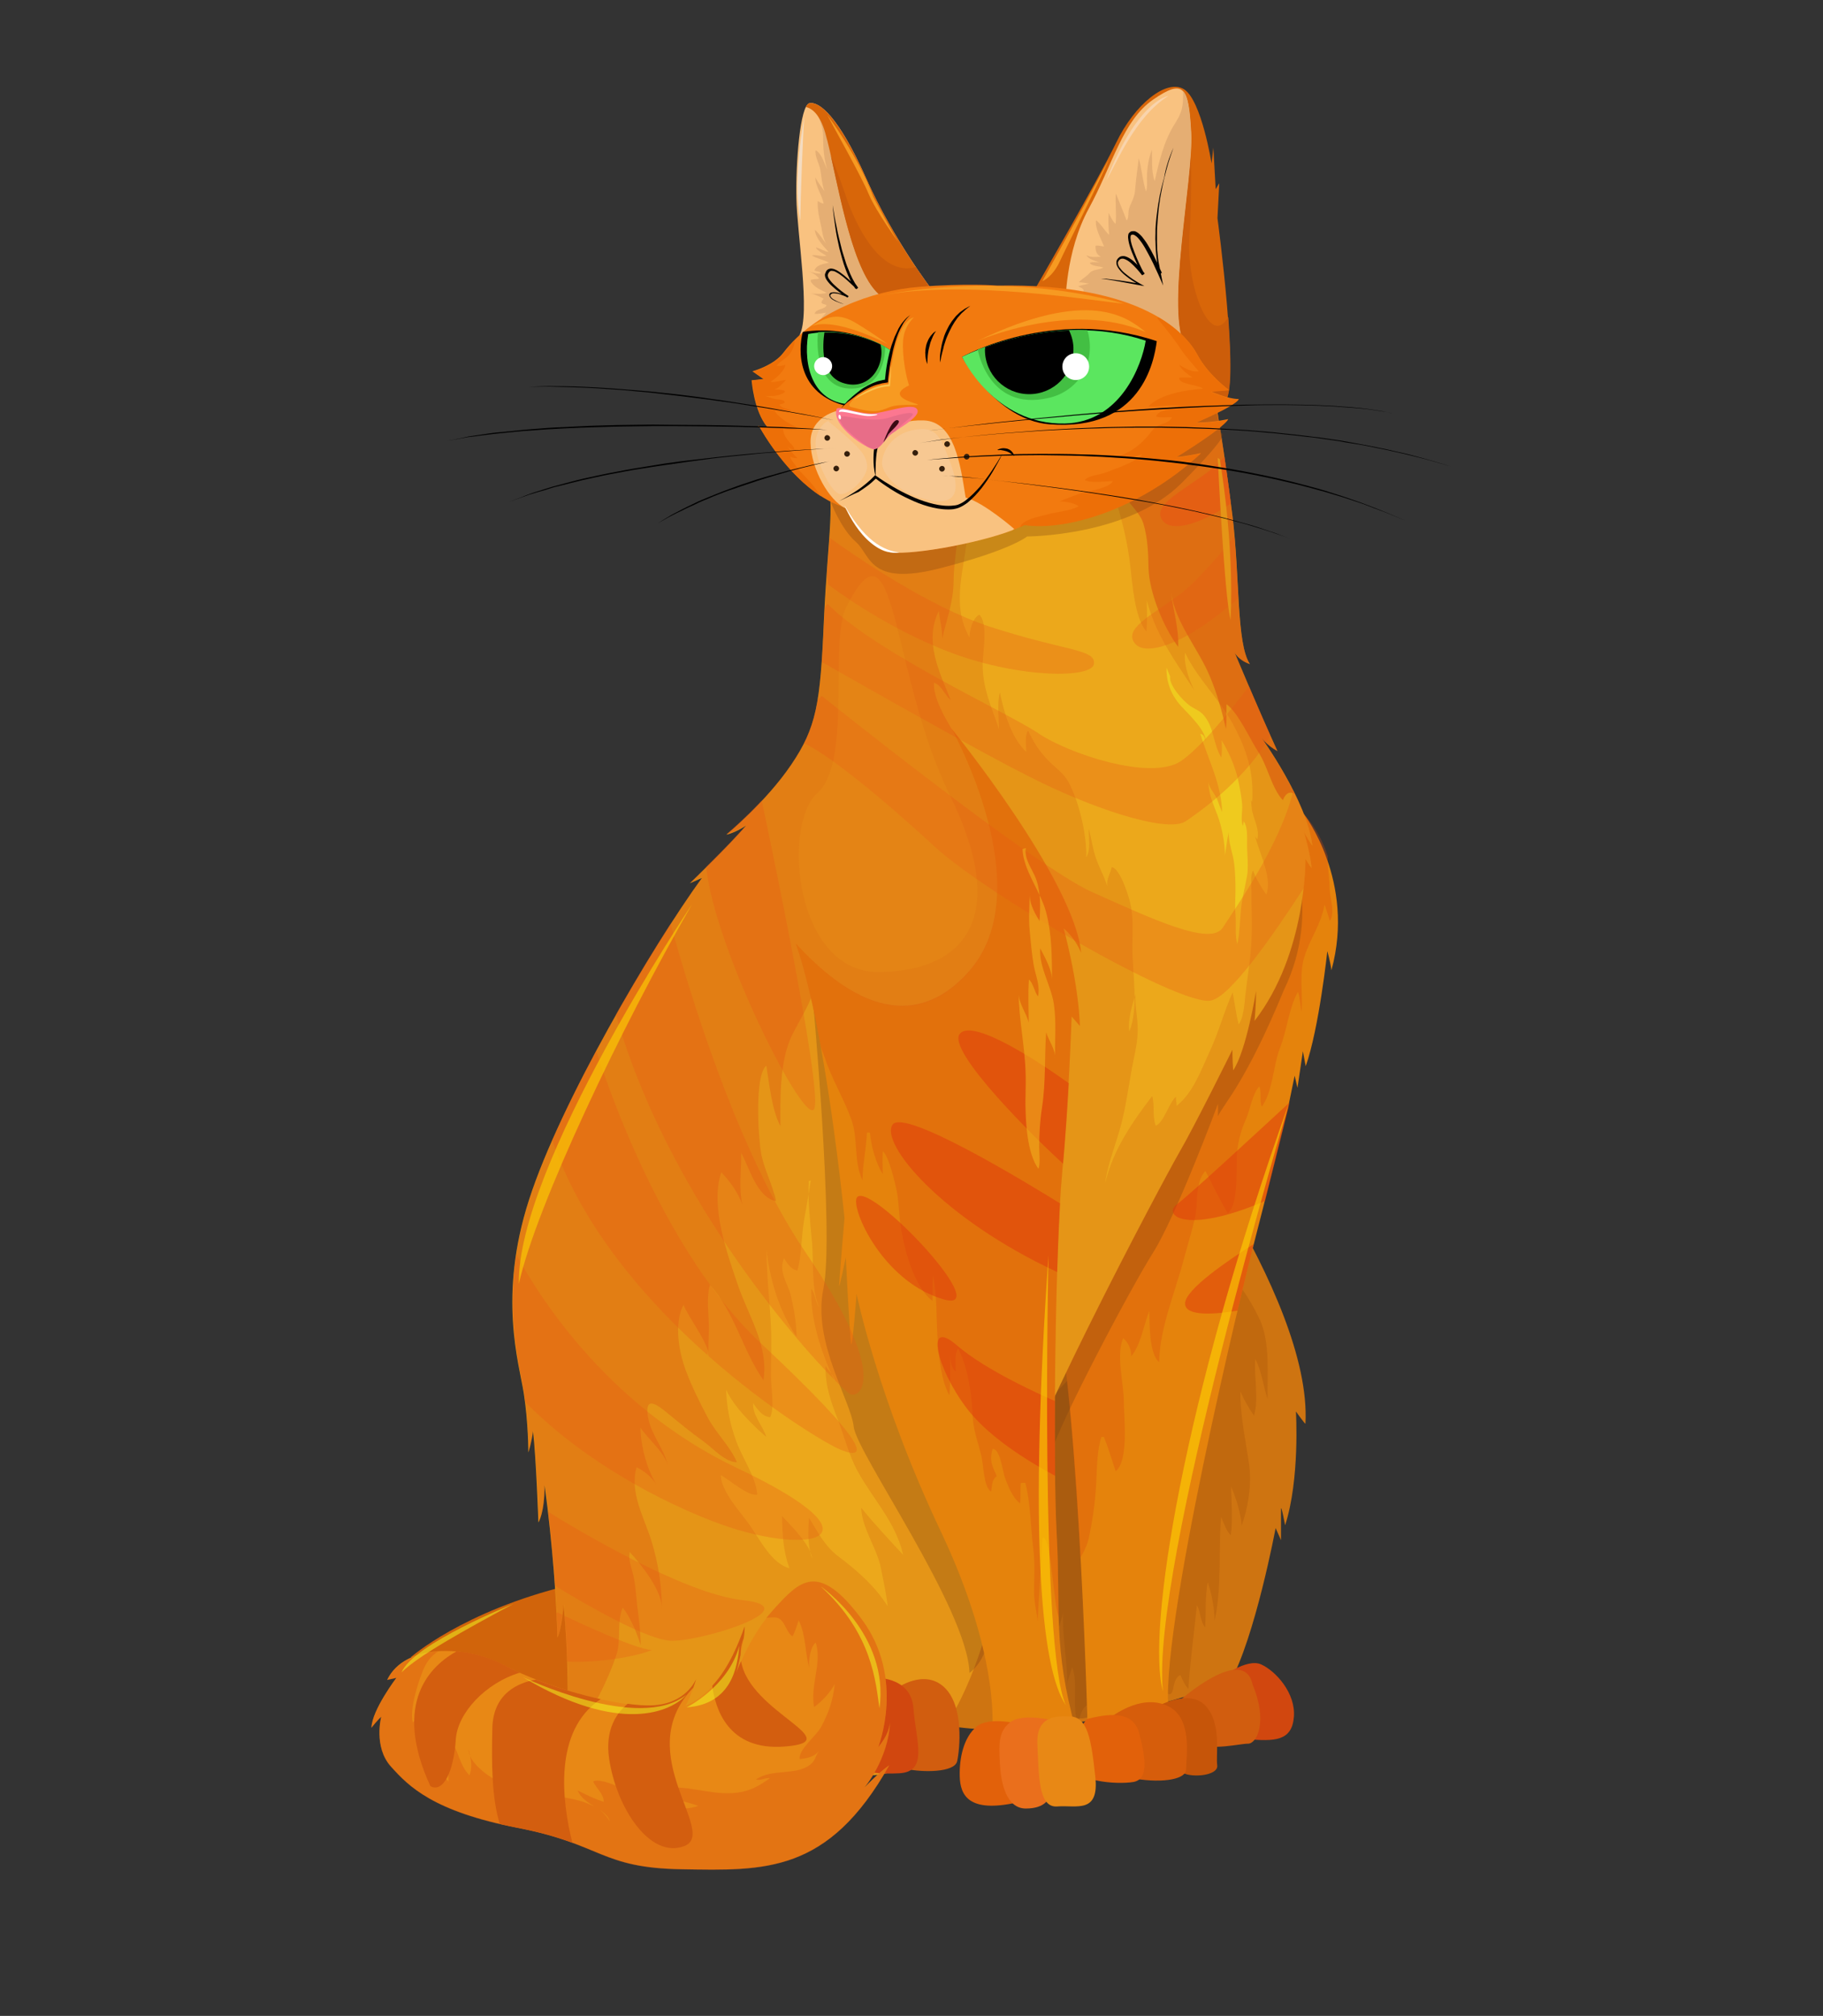 <?xml version="1.0" encoding="utf-8"?>
<!-- Generator: Adobe Illustrator 25.0.1, SVG Export Plug-In . SVG Version: 6.00 Build 0)  -->
<svg version="1.1" id="Layer_1" xmlns="http://www.w3.org/2000/svg" xmlns:xlink="http://www.w3.org/1999/xlink" x="0px" y="0px"
	 viewBox="0 0 708.7 783.5" style="enable-background:new 0 0 708.7 783.5;" xml:space="preserve">
<rect x="0" y="0" width="708.7" height="783.5" fill="#333333" stroke="none"/>
<style type="text/css">
	.st0{fill:#F9C280;}
	.st1{fill:#E5AE73;}
	.st2{fill:#D86609;}
	.st3{fill:#CC5D0A;}
	.st4{fill:#D1640B;}
	.st5{fill:#CE7411;}
	.st6{opacity:0.7;fill:#BC640D;}
	.st7{opacity:0.3;fill:#773F12;}
	.st8{fill:#E5830C;}
	.st9{opacity:0.3;fill:#D8480F;}
	.st10{fill:#E59517;}
	.st11{opacity:0.5;fill:#F4BD21;}
	.st12{opacity:0.5;fill:#F2EC22;}
	.st13{opacity:0.5;fill:#D8480F;}
	.st14{fill:#D15D0F;}
	.st15{fill:#D1470F;}
	.st16{opacity:0.6;fill:#E85615;}
	.st17{fill:#F27A0F;}
	.st18{fill:#ED6F07;}
	.st19{opacity:0.5;fill:#F7CFA4;}
	.st20{fill:#351F0C;}
	.st21{fill:#5BE65F;}
	.st22{fill:#43BF43;}
	.st23{fill:none;stroke:#000000;stroke-width:1.185;stroke-miterlimit:10;}
	.st24{fill:#FFFFFF;}
	.st25{fill:#E88815;}
	.st26{opacity:0.3;}
	.st27{fill:#D8480F;}
	.st28{fill:#C65509;}
	.st29{fill:#D65D0B;}
	.st30{fill:#E2610A;}
	.st31{fill:none;}
	.st32{fill:#D35E0F;}
	.st33{opacity:0.5;}
	.st34{fill:#E0380B;}
	.st35{fill:#E85615;}
	.st36{fill:#EA6F1C;}
	.st37{fill:#F79A21;}
	.st38{fill:#FC7790;}
	.st39{fill:#E86D88;}
	.st40{fill:#3A0A15;}
	.st41{fill:#F9C24C;}
	.st42{fill:#F9D4AC;}
	.st43{fill:#F4DCC1;}
	.st44{opacity:0.1;fill:#F4BD21;}
	.st45{opacity:0.5;fill:#F4FF21;}
	.st46{opacity:0.6;fill:#FFD303;}
</style>
<g>
	<path class="st0" d="M362.6,113c0,0-15.2-19.6-25.9-43.7s-18.2-29.9-22-29.2c-3.7,0.7-5.4,23.6-5.1,36.9
		c0.2,13.3,5.6,45.3,1.2,53.3C328.7,126.6,362.6,113,362.6,113z"/>
	<path class="st1" d="M317.4,43.4c1.3,3.6,2.6,5.7,2.6,9.9c0,4.1,0.3,8.6,1.6,12.5c-1.2-2.2-2.1-6.1-4.5-7.4
		c-0.5,1.9,1.4,5.4,1.8,7.5c0.5,2.9,0.6,5.6,1.6,8.4c-1.2-1.7-2.6-3.5-3.5-5.3c-0.1,3.2,2.6,6.9,3.2,10.1c-0.9,0-1.7-0.6-2.3-1
		c-0.2,3.5,0.7,6.9,1.4,10.2c0.4,2.1,0.7,4.5,1.9,6.5c-1.4-1.8-2.7-4-4.4-5.5c0.1,3,3.3,6.4,5.3,8.6c-1.7-0.1-3.3-1.5-5-1.7
		c0.8,1.3,2.8,2.4,4.2,3.2c-1.9,0.5-3.8-0.5-5.7-0.2c1.7,1.3,4.6,1.7,6.7,2.9c-2.1,0.5-4.8,0.7-5.7,3c0.9,0.5,2,0.3,2.6,1.1
		c-1.8,0.4-3.7-0.5-5.5-0.9c1.8,0.4,3.7,1.6,4.8,3c-2.1,0.5-4.8-0.3-2.4,2.3c1.4,1.5,3.4,2.3,5.3,3.2c-2.1,0.7-4.6,0.3-6.9,0.3
		c1.7-0.1,4.2,1.2,5.7,2c-1.4,1.6-1.1,1.9,1.1,2.4c-0.2,1.9-4.2,1.3-4.6,3.5c1.7,0.1,2.9-0.3,4.4-0.5c-0.5,1-1.8,1.6-2,2.9
		c6.5-3.7,15.6-3.2,22.8-4.3c3.5-0.5,6.6-0.6,7.1-4.5c0.5-3.8-1.5-6.8-3.1-10c-1.6-3.2-2-6.7-3.2-10c-2.1-6.2-3.4-12.6-5.4-18.9
		c-2.5-7.9-5.3-17-10.2-23.8c-1.9-2.6-5.2-8.5-8.6-8.9"/>
	<path class="st2" d="M336.7,69.3c-10.8-24.1-18.2-29.9-22-29.2c-0.5,0.1-1,0.6-1.4,1.5c2.6,0.6,5.5,3.1,7.5,10
		c4.7,16.1,10.3,58.7,23.6,64.5c2,0.9,3.8,1.5,5.4,1.9c7.5-2.8,12.8-4.9,12.8-4.9S347.4,93.4,336.7,69.3z"/>
	<path class="st3" d="M356,103.8c-13.9,3.9-23.6-16.9-27.2-27.7c-2.3-6.8-4.3-12-5.8-15.5c4.3,19.3,10.1,50.5,21.4,55.5
		c2,0.9,3.8,1.5,5.4,1.9c7.5-2.8,12.8-4.9,12.8-4.9S359.9,109.6,356,103.8z"/>
	<path class="st2" d="M402.1,112.8c0,0,24.5-42.3,31.8-57.3c7.2-15,19.6-25,26.4-20.8C467.1,39,471,63.5,471,63.5l0.7-6.1l0.9,16.1
		l1.4-2.3l-0.7,13.6c0,0,8.9,66.1,2.8,71.3c-6.1,5.1-19.2-26.6-37.9-32.7C419.6,117.2,402.1,112.8,402.1,112.8z"/>
	<path class="st3" d="M476.2,156c2.8-2.3,2.4-17.3,1.3-32.8c-7.2,12.7-16.3-12.7-15.1-30.7c1.2-19,0.4-36.3,0.4-36.3l-28.4,64.6
		c0,0.4,0,0.8,0,1.2c1.4,0.4,2.7,0.9,4.1,1.3C457,129.4,470.1,161.2,476.2,156z"/>
	<path class="st0" d="M414.2,118.6c0,0-0.2-20.6,9.1-37.6c9.3-17.1,13.1-34.1,25-42.3c11.9-8.2,13.8-5.1,14.7,12.9
		c0.9,18-10.3,70.3-2.1,83.7C469.2,148.6,414.2,118.6,414.2,118.6z"/>
	<path class="st1" d="M463.1,51.6c-0.5-8.9-1.2-14.2-3.2-16.2c0.1,1.3,0,2.5,0,3c0,4-1.2,6.6-3.3,9.9c-4.2,6.7-6,14.5-7.7,22.1
		c-1.4-3.7-0.9-8.2-1.1-12.2c-1.2,3.1-1.8,6.7-1.9,10c-0.1,1.8,0.3,4.7-0.4,6.2c-1.3-4-1.6-8.8-2.8-12.9c-0.4,3.6-1,7.3-1.3,11
		c-0.1,1.3-0.2,2.6-0.6,3.9c-0.5,1.7-1.5,3.2-1.9,4.8c-0.4,1.3,0,3.6-0.9,4.5c-1.4-3.5-2.8-7.2-4.2-10.5c-0.3,3.9,0.3,8-0.1,11.8
		c-1.2-1-2-2.8-2.7-4.3c-0.2,2.9-0.1,5.8,0.2,8.6c-1.9-1.7-3.1-4.2-5.1-5.7c-0.6,2.9,2.1,7.5,3.1,10.2c-1.1-0.1-2.2-0.5-3.3-0.3
		c-0.1,1.9,0.3,3.4,2.1,4.3c-1.8,0-4,0.4-5.5-0.6c0.1,1.3,3.7,2.4,4.9,2.7c-1.2,0.1-2.6-0.2-3.7,0.2c0.3,1.4,3.9,1.3,5.2,1.9
		c-1.3,0.8-3.1,0.7-4.4,1.4c-0.8,0.4-0.9,0.8-1.6,1.4c-1.1,1-2.5,1.8-3.5,2.9c1.4,0,2.7,0.4,4,0.5c-1.3,0.4-3,0.6-4.3,1.1
		c0.7,0.3,2.1,0.8,2.2,1.6c0.1,0.5-1.2,0.9-1,2.1c0.2,0.9,1.6,1.3,2.1,1.9c0.8,1,1.2,2.4,1.6,3.5c0.5,1.2,1,2.7,1.7,4
		c15.6,8,41,19.9,35.3,10.6C452.8,121.9,464,69.6,463.1,51.6z"/>
	<path class="st4" d="M159.7,644.1c0,0,20.2-17.9,61.3-27.9c12.8,12.3,14.6,30.7,14.6,30.7l-3.8,21.7L159.7,644.1z"/>
	<path class="st5" d="M445.7,420.1c0,0,64.5,83.2,61.8,133.2c0,0.5-3.7-4.7-3.7-4.7s1.6,26.3-4.2,44.2c0,0-1.6-8.4-1.6-6.3
		c0,2.1,0,12.1,0,12.1l-2.1-4.7c0,0-7.9,42.4-17.9,60.3c-28.4,8.4-88.2,29.5-131.3,10.1C340,581.1,445.7,420.1,445.7,420.1z"/>
	<path class="st6" d="M478.2,494.6c4.4,5.5,8.7,12.1,11.7,18.6c3.9,8.8,2.7,21,2.9,30.6c-1.7-5-2.3-11-4.8-15.6
		c-0.6,7,1.5,15.4-0.5,22c-1.9-2.6-4-6.4-5.3-9.4c-0.1,9.4,2.1,19.2,3.4,28.4c1.1,7.8-0.4,16.7-2.9,23.8c-0.2-4.4-2.3-11.2-4.1-15.2
		c0.1,6.1,0.7,12.9-0.1,18.9c-1.8-1.7-2.8-4.9-3.8-7.2c-1.1,13.8,0.4,26.8-2.5,40.4c-0.1-4.6-1.1-10.6-2.7-14.9
		c-1.1,5.8-0.6,11.6-1,17.5c-2-2.5-1.7-6.1-3.2-8.6c-1.1,10.9-2.6,21.5-3.3,32.5c-1.5-1.5-2.3-3.6-3.1-5.4c-4.4,2.1-1,10.5-6.8,6.3
		c-2-1.5-1.8-3.1-4.2-3.3c-2.7-0.2-7.8,4.9-10.8,6c-4.1,1.5-8.2,0.8-12.4,1.9c-4.6,1.3-3.9,3.7-5.8,7.8c-2.2-6.6,0.3-15.6-2.1-21.8
		c-0.4,2-1.7,4.5-1.9,6.6c0-9.2-1.9-18.5-1.7-27.9c-0.2,1.9-0.9,3.7-1.3,5.5c-3.8-5.5-4.5-15-4.8-21.6c-0.4-10.1,0-20.4,0-30.5
		c0-8.2-0.4-15.5-1.6-23.3c-1.1-6.5-2.1-14.9,1-20.9c6.3-12,16.6-21,23.9-32.1c3.8-5.7,8.5-9.9,12.7-15.1c2.4-3,2.4-3.7,5.8-4.7
		c4.6-1.4,15.2-2.5,19.6,0.5c3.8,2.7,7.3,11.6,7.7,16.1"/>
	<path class="st7" d="M407.2,544.7c0,0,0.9,120.2,8.7,122.5c7.8,2.3,9-1.8,9-1.8l-7.3-131.6"/>
	<path class="st8" d="M506.9,316.4c0,0,20.2,26,10.7,60.7c-0.5-3.7-1.6-7.4-1.6-7.4s-3.2,30-8.4,44.7l-1.1-5.8l-2.1,14.2l-1.1-4.7
		l-2.6,12.6c0,0-9.5,38.4-13.1,52.1c-3.7,13.7-37.9,154.6-33.1,183.5c-17.4,4.7-31.5,11-31.5,11s-3.2-127.8-12.6-169.8
		C400.8,465.5,506.9,316.4,506.9,316.4z"/>
	<path class="st9" d="M516.2,332.8c-3.5-10.7-9.3-16.3-9.3-16.3s-106,149.1-96.6,191.1c4.6,20.5,7.7,61.4,9.7,97.9
		c0.5-1,1.1-1.9,1.6-3c1.2-2.6,1.5-3.8,2.1-6.7c1-5.1,1.8-10.4,2.2-15.5c0.6-7,0.2-14.8,2.2-21.7c0.4-0.2,0.8-0.2,1.1,0
		c1.7,4.3,3.1,8.9,4.5,13.2c5.2-4,3.2-20.8,3.2-27c0-7.1-3.1-18-0.3-24.7c2,1.5,3.2,4.4,3.2,7c3.7-4.4,4.8-12.1,7-17.6
		c0.1,4.9-0.1,16.7,3.8,19.9c0.3-13.4,6.1-26.7,9.5-39.6c1.5-5.5,3.1-10.8,4.4-16.2c1.4-5.8-0.1-14,4.1-18.5
		c2.8,5.3,5.5,11.2,8.7,16.4c4.7-3.5,2.9-19.9,3.8-25.3c0.7-4.4,1.6-7.4,3.3-11.3c1.6-3.6,2.5-10,5.2-12.7c0.9,2.5,0,5.6,0.9,7.9
		c4.2-5.3,4.5-16.2,7.1-22.8c2.7-6.7,3.5-15.8,7-21.8c0.8,2.5,0.9,5.4,1.4,7.9c0.5-7.1-1-14.9,1.1-21.6c2.3-7.2,6.5-12.5,7.8-20.2
		c0.8,1.9,1.4,4.3,2.1,6.4c2.1-3.5,0.1-8.5-0.1-12.4C516.9,341.4,515.9,336.6,516.2,332.8L516.2,332.8z"/>
	<path class="st7" d="M500.8,326.3c0,0,13.4,27.3-1.6,58.3c-15,36.4-23.5,44.4-25.7,49.2v-4.8c0,0-16.1,43.3-25.2,57.8
		c-9.1,14.4-35.9,65.3-39.6,77.6c-3.7,12.3-8-42.8-8-42.8S499.2,351,500.8,326.3z"/>
	<path class="st10" d="M472.6,156c0,0,3.5,20.1,6.5,44.3c3,24.3,1.5,49.8,6.8,57.8c-4.4-1.5-5.9-4.4-5.9-4.4s9.5,22.8,16.6,38.2
		c-4.4-2.4-6.5-5.6-6.5-5.6s18.1,24.9,20.1,42.4c-2.7-3.9-3.3-5.6-3.3-5.6s2.7,9.5,3,14.2c-0.9-0.9-2.4-3.6-2.4-3.6
		s0.6,36.7-19.8,63.1c0.6-5.9,0.6-11.6,0.6-11.6s-3.8,23.4-8.9,30.8c-0.3-4.1-0.3-8-0.3-8s-14.8,29.9-20.7,40
		c-5.9,10.1-65.2,121.4-66.6,142.2c-1.5,20.7-15.1,100.4-54.2,99.8c-42.9,1.5-115.5-9.8-116.4-20.7c-0.9-11,0-24-2.1-45.6
		c0,0-0.6,9.2-2.4,12.7c-0.3-13-1.8-36.1-5-59.2c0,11-2.4,14.5-2.4,14.5s-0.9-25.8-2.1-35.5c-0.6,4.7-1.8,8.3-1.8,8.3
		s0-11.6-1.8-23.1c-1.8-11.5-10.1-37.6,2.1-75.2c12.1-37.6,48-98.6,67.2-125l-4.7,2.1c0,0,15.7-15.1,21.9-22.5
		c-4.4,3-7.7,3.6-7.7,3.6s15.4-12.7,25.2-27.2c9.8-14.5,11.3-23.4,12.7-56.3c1.5-32.9,5-48.9,0-56.3
		C352.6,189.7,461.7,170.3,472.6,156z"/>
	<path class="st11" d="M314.4,459c-0.4,7.9,0.6,16.3,1.3,24.1c0.6,7-0.3,18.9,2.8,25c-1.7-2.2-1.4-5-3.1-7.2
		c-0.5,11.6,4,25.4,9.1,35.8c0-1.8-2.5-4-3.6-5.8c-0.1,7.7,2.1,13.9,4.8,20.8c2.5,6.5,4.3,13.8,7.6,19.9
		c6.1,11.2,14.9,19.9,17.8,32.7c-5.5-5.9-11.2-12-16.3-18.3c0.1,7.5,6.1,15.8,7.6,23.2c1,5,2.1,10,2.7,15.1c-5-7.9-12-14-19.2-19.4
		c-5.4-4.1-8.1-9.7-11.4-15c-0.4,5.1-0.5,11.1,1.2,15.9c-0.3-5.1-8.2-12.8-11.7-16.6c0.2,7.3,0.4,13.5,2.9,20.3
		c-6.9-1.7-11.6-11.3-15.4-16.7c-3.6-5.1-11.2-13.1-11.3-19.5c3.6,2,10.8,8.4,14.2,7.6c-0.5-6.8-5.9-14.4-8.2-20.8
		c-2.4-6.6-3.7-13-3.9-20c2.8,6.5,10.5,14,15.6,18.4c-1.3-4.4-5.5-8.5-5.1-13.1c1.6,2.3,3.6,5.2,6.6,5.4c1.8-3.5,0.3-11.5,0.3-15.9
		c0-6.5,0.3-13.1,0-19.6c-0.5-9.9-1.7-19.5-1.7-29.6c1.3,11.9,5,24,11.7,33.9c-0.2-5.8-0.9-10.2-2.2-15.8c-1.1-4.9-5-9.4-2.7-14.8
		c1.2,2,2.7,4.4,5.2,4.8c1.7-5.9,1.5-13.5,2.6-19.6c0.9-5.1,1.8-10.2,2.6-15.4"/>
	<path class="st11" d="M376.1,206.7c-0.7,13.8-6.8,27.6,0.8,41.1c0-2.8,1.2-7.6,3.8-8.9c3.5,3.2,1.4,14.5,1.3,19.2
		c0,9.6,3.5,16.7,6.4,25.4c-0.1-4.5-0.8-10.4,0.3-14.4c1.6,7.7,4.3,17.5,10.3,23.2c-0.1-2.5-0.7-6.5,0.7-8.3
		c1.9,4.1,3.9,7.3,6.9,10.6c3,3.4,6.8,5.6,8.8,9.4c4.2,7.8,7.1,20.5,6.9,29.2c1.9-3.1,0.8-7.6,1-11.1c1.3,5.2,1.7,9.6,4,14.6
		c1.2,2.6,2.3,5.1,3.2,7.8c-0.5-3,1.2-4.9,1.7-7.5c3.2,0.5,6.6,11.1,7.3,14.5c1.2,5.4,0.7,11.3,0.7,16.9c0,9.5,2.6,23.6-1.2,32.5
		c-0.6-5,1.2-10.2,2.5-14.8c-0.5,3.9,0.9,9.8,0.8,14.5c-0.1,5.8-1.7,10.9-2.6,16.5c-1.4,7.9-2.4,15.4-4.7,23
		c-1.9,6.4-4.6,13.4-5.4,20c2.9-12.9,10.5-23.9,18.3-34.1c1.1,3.5,0,7.8,1.4,11.5c3.1-1.1,5-8.7,7.9-11.3c-0.2,1.1,0.3,2.5,0.2,3.6
		c6.4-5,9.6-14,12.9-21.2c3.5-7.4,5.6-15.7,8.9-22.9c0.8,4.1,1.3,8.3,2.3,12.4c1.9-2.1,2.3-8,2.6-11c0.7-6.5,1.9-13.1,2.3-19.6
		c0.5-7,0.1-14.1,0.1-21.1c0-2.6-0.5-5.9,0.6-8.1c1.3,3.4,3.1,6.5,5.2,9.4c2.7-7.6-4.1-18.1-5-25.9c0,1.7,0.4,3.3,1.5,4.4
		c0.9-3.6-1.1-7.1-1.9-10.5c-0.7-2.7-0.2-6.4-1.6-8.7c-0.3,1.7,0.4,3.5,1.5,4.6c0.7-11.5-2.1-20.1-7.4-30
		c-5.2-9.8-13.9-17.8-18.7-27.9c-0.8,5.2,2.9,14.7,6.2,18.7c-8.2-13.2-17.1-23.8-21.1-39.1c0.1,4,0.2,8.1-0.1,12.1
		c-4.6-4.9-5.5-18.8-6.3-25.5c-1-8.6-2.8-16-5.2-24.2c-0.8-2.8-1.1-6.8-3.4-8c-2.9-1.6-7.5,1.3-10.1,2.3c-4.7,1.7-9.9,2.9-14.8,3.8
		c-5.9,1.1-11.5,1.8-17.2,3.3c-3.7,1-8.8,1.3-11.7,4.2"/>
	<path class="st12" d="M454.9,262.9c-0.5,3.4,4.7,9.1,7.3,11.1c1.9,1.5,4,2,5.6,3.8c4.3,4.8,3.7,11.3,7,16.6
		c0.3-2.1,0.2-4.5,0.1-6.7c2.6,4.2,5.1,9.8,6.2,14.5c0.8,3.4,1.5,7,1.8,10.5c0.2,2.5-0.7,6.1,0.3,8.3c0-0.4,0.3-1.2,0.3-1.8
		c1.6,2.2,1.3,6.3,1.3,9c0,4.1,0.7,8.8-0.1,12.8c-0.8,4.3-1.9,8.3-2.3,12.8c-0.4,4.3-0.4,9-1.4,13.2c-1-3.3-0.4-8.2-0.7-11.7
		c-0.3-3.1,0-6.3,0-9.3c0-3.5-0.1-6.9-0.5-10.3c-0.4-3.8-2.4-8.5-2.1-12.3c-0.7,2.9-1,6.2-1.5,9c0-4.8-1.2-10.9-2.8-15.3
		c-1.5-4-3.7-8.8-3.6-13.2c0.2,2.4,2.4,4.4,3.3,6.6c0.7,1.6,1.2,3.4,2,5.1c-0.3-10.9-5.3-20.1-8.5-30.4c1.4,0.1,1.8,1.7,2.1,2.9
		c0.2-4-6.3-10.2-9.1-13.2c-3.9-4.1-6.3-9.3-6.1-15.4"/>
	<path class="st9" d="M320.4,184.4c5,7.4,1.5,23.4,0,56.3c-1.5,32.9-3,41.8-12.7,56.3c-9.8,14.5-25.2,27.2-25.2,27.2
		s3.3-0.6,7.7-3.6c-6.2,7.4-21.9,22.5-21.9,22.5l4.7-2.1c-19.3,26.4-55.1,87.4-67.2,125c-12.1,37.6-3.9,63.7-2.1,75.2
		c1.8,11.6,1.8,23.1,1.8,23.1s1.2-3.6,1.8-8.3c1.2,9.8,2.1,35.5,2.1,35.5s2.4-3.6,2.4-14.5c3.3,23.1,4.7,46.2,5,59.2
		c1.8-3.6,2.4-12.7,2.4-12.7c2.1,21.6,1.2,34.7,2.1,45.6c0.1,1.1,0.9,2.1,2.2,3.2c4-4.1,7.2-9.1,9.6-13.7c2.5-5,5-10.6,6.7-16
		c1.6-5.4,0-12.7,2.3-17.8c3.2,4.1,5.4,9.8,7,14.6c-0.1-4.5-0.5-8.6-1.1-13c-0.7-4.8-0.7-9.4-1.8-14.1c-0.7-3.2-2-5.7-1.4-9.1
		c4.5,4.9,12.9,15.3,12.5,22.3c0-9.3-1.4-18-4.1-26.8c-2.8-8.8-8.6-19-5.7-28.4c3.1,1.4,6.1,4,7.9,7c-3.8-5.8-6.4-15.4-6.4-22.4
		c3,4.4,9.2,9.5,10.6,14.5c-1.5-6.3-6.4-11.8-7.6-18.2c-1.5-8.2,2.4-6.1,6.6-2.7c5,4.1,9.7,8,15,11.8c3.6,2.6,8.4,8.1,12.9,8
		c-2.8-6.4-8.3-11.4-11.6-17.8c-2.9-5.5-5.8-11.3-8-17.1c-3-7.6-5-18.9-1.2-26.3c2.3,5.4,7.6,11.9,9.7,18.2c-0.1-3,0.2-6.2,0.2-9.1
		c0-5.1-1.1-11.9,0.4-16.8c9.8,10.8,12.6,25.4,20.8,37c2-13.6-5.7-24.5-10-37.1c-4.2-12.4-10.8-30.6-6.4-43.7
		c3.5,3.7,6.5,7.8,8.2,12.6c-1.5-6.3-0.3-13.9-0.5-20.2c3.2,5.6,6.1,17.5,13.6,18.8c-1.3-6.4-4.9-12.7-5.9-19.1
		c-1.1-6.9-2.4-29.8,2.1-33.5c1.3,7.6,2.1,17,5.5,23.5c-0.1-10.6-0.3-25.1,4.2-34.7c2.5-5.3,5.5-9.7,7.6-14.9
		c0.3-0.7,0.6-1.4,0.8-2.2c2.1,1.4,4.1,2.8,5.5,5.1c3.1,4.8,5.6,12,7.2,17.6c-0.1-4.5-1.9-12.5-1.1-16.4c5,1.5,13.6,7.6,15.8,11.8
		c2.8,5.1,4.5,10.6,7.4,15.8c3.6,6.3,3.8,5.3,6.4,0c5.6-11.1,13.9-17.6,21.8-27.1c5.2-6.2,9.9-15.1,10-23.7c0.6,2.2,1.9,4.3,2.6,6.2
		c3.1-7,1.3-22.8,0.5-30.9c-0.9-9.6-3.3-20-7-29.3c-3-7.4-6.1-14.7-9.5-21.8c-3.5-7.3-13.1-19.6-12.5-27.9c3.2,1.3,3.9,4.5,6.5,6.8
		c-4.2-10.6-10.6-22.8-4.6-34.7c0.3,3.5,1.3,6.7,1.3,10.8c1.3-6.3,4.4-14.1,4.4-22.1c0-7.5,1.9-15.4,1.6-22.5l-15.2-19.8
		C341.9,185.5,328.6,185.8,320.4,184.4z"/>
	<path class="st13" d="M496.6,291.9c-7.1-15.4-16.6-38.2-16.6-38.2s1.5,3,5.9,4.4c-5.3-8-3.9-33.5-6.8-57.8
		c-3-24.3-6.5-44.3-6.5-44.3c-4.5,5.9-25.4,12.6-50.8,18.1c-1.4,0.9-2.5,1.2-3.2,2.9l15.9,10.4c0,4.7,8.4,10.6,10,16.1
		c1.7,5.7,1.9,11.5,2,17.4c0.3,9.5,5.8,22.8,11.5,30.5c0.4-6.9-1.9-14-2.7-20.9c1.7,11.7,10.6,21.7,15,32.3
		c2.8,6.6,4.9,14.1,6.3,20.6c0.3-3.2,0.1-6.5,0.2-9.7c4.6,3.3,9.1,13.6,12.4,18.6c3.7,5.7,5.1,13.9,9.5,18.7c1.2-3,2.9-3.5,4.7-2.4
		c-5.2-10.6-11.6-19.9-13.1-22C491.1,287.7,493.1,290.1,496.6,291.9z"/>
	<path class="st7" d="M323,195.2c0,0,3.9,10.3,9.7,15.4c5.9,5.1,4.9,17.4,32.6,10.3c27.8-7.1,34-12.4,34-12.4s39.5,0,60.2-20.9
		c20.7-20.9,15.4-19.1,15.4-19.1l-2.2-9.3L323,195.2z"/>
	<path class="st14" d="M348.4,656.3c0,0,10.7-7.9,18.6-0.6c7.9,7.3,6.1,24.3,5.1,28.8c-1,4.5-13.6,4.4-19.9,3
		C345.8,686.1,348.4,656.3,348.4,656.3z"/>
	<path class="st15" d="M339.5,652.1c0,0,14.6-1,15.6,11.8c1,12.8,5.9,24.7-5.5,25.3c-11.5,0.6-15.6-1.6-15.6-1.6L339.5,652.1z"/>
	<path class="st16" d="M452.2,202.6c3.1,3.7,12.6,2.3,26.3-6.9c-0.8-6.5-1.7-12.7-2.5-18.1c-2.4,2.4-4.8,4.6-6.8,6.1
		C458.3,191.7,447.4,196.8,452.2,202.6z"/>
	<path class="st17" d="M387.8,111c0,0-12.1-1-30.6,0.5c-18.5,1.5-40.7,9.9-52.6,25.5c-3.8,5.1-12.1,7.3-12.1,7.3l4.3,3l-4.6,0.5
		c0,0,0.8,11.9,6.1,18.2c-5.3-0.3-3.3-0.5-3.3-0.5s14.4,26.6,34.1,31.9c0,0,7.3,14.7,15.7,16.9c8.3,2.3,43.5-4.6,53.6-10.4
		c15.4,2.3,44-5.3,68.5-27.8c-7.1,1.5-9.6,1.5-9.6,1.5s17.4-10.6,20.2-14.7c-7.3,1.5-12.6,1.3-12.6,1.3s14.9-6.3,16.7-9.1
		c-4.3,0-10.9-3-10.9-3l7.1-0.5c0,0-8.1-5.8-12.4-13.9C461.1,129.7,444.1,110,387.8,111z"/>
	<path class="st18" d="M477.8,151.7c0,0-8.1-5.8-12.4-13.9c-1.9-3.5-6.1-9.2-14.9-14.4l-0.7,0.2c3.3,4,6.5,7.9,9.3,12.2
		c2.1,3.1,4.5,5.6,6.9,8.5c-3,0.5-5.5-1.4-7.6-2.5c0.9,1.9,3.4,3.8,5.2,4.9c-1.7,0.1-3.5,0-5.2,0.1c-0.3,2.7,7.5,2.6,9.3,4.3
		c-6.5,0.4-16.6,2-21.3,6.9c3.9,0.2,8.2-0.8,12-0.2c-2,1.3-8.5,1.4-8.9,4.1c1.9,0.6,4.1,0.2,6.1,0.3c-1.1,2.4-4.4,2.4-6.2,3.7
		c-1.4,1-2.4,2.7-3.5,3.9c-3.9,4.4-7.5,6.5-13.1,8.3c2.2-0.1,5.4,0.2,7.9-0.4c1.5-0.4,2-1,3.4-1c-3.3,3.2-10.1,5.3-14.4,7
		c-2.1,0.8-6.6,1.1-8,2.9c2.8,1.3,7.6,0.4,10.9,0.4c-1.2,2.8-9.9,3.9-13,4.9c-2.5,0.9-5.4,2-7.7,3c1.9-0.1,6.3,0.7,7.4,1.9
		c-3.5,1.9-8.6,2.1-12.4,3.2c-2.6,0.7-6.7,1.5-8.9,3.1c-1,0.7-1.3,1.3-1.3,1.8c0.6-0.3,1.1-0.6,1.6-0.8c15.4,2.3,44-5.3,68.5-27.8
		c-7.1,1.5-9.6,1.5-9.6,1.5s17.4-10.6,20.2-14.7c-7.3,1.5-12.6,1.3-12.6,1.3s14.9-6.3,16.7-9.1c-4.3,0-10.9-3-10.9-3L477.8,151.7z"
		/>
	<path d="M346.3,136.2c0,0-14.2-10.3-34.2-7.2c-1.9,7-2.4,24.1,17,28.8l17.3-9.1L346.3,136.2z"/>
	<path d="M374,138.7c0,0,35.3-19.7,75.7-6.1c-1,7.9-6.1,35.2-41.8,32.3C387.1,163.2,374,138.7,374,138.7z"/>
	<path class="st0" d="M344.5,214.4c7.4,2,35.5-3.1,49-8.3c0.5-0.3,0.8-0.5,0.8-0.5s-11.9-10.4-18.9-12.2c-2.1-13.3-4.4-29.6-16.3-30
		s-16.6,5.9-16.6,5.9l-16.3-9.8c0,0-11.3,2-11.1,12.5c0.2,10.5,7.4,22.7,13.5,25.5C328.9,197.5,336.2,212.2,344.5,214.4z"/>
	<path class="st19" d="M322,163.7c-0.4-0.4-5.9,3.3-4.8,10.6c1,7.2,6,17,9.3,17.7c3.3,0.7,10.7-6.2,10.6-10.7
		C337,176.8,334.1,173.7,322,163.7z"/>
	<path class="st19" d="M342.9,180.1c0-5,4.3-11.6,12.4-13c8.2-1.4,9.9,1.6,13.6,11.2c3.7,9.5,5.3,18.9-8.1,16
		C347.5,191.3,342.9,183.2,342.9,180.1z"/>
	<path d="M339.8,174.5c0,0-0.8,5.9,0.6,10.6c-0.1-1.6,0-9,0.9-11.3C340.6,173.5,339.8,174.5,339.8,174.5z"/>
	<g>
		<path class="st20" d="M356.9,176c0,0.6-0.5,1.1-1.1,1.1c-0.6,0-1.1-0.5-1.1-1.1c0-0.6,0.5-1.1,1.1-1.1
			C356.4,175,356.9,175.4,356.9,176z"/>
		<path class="st20" d="M367.3,182.2c0,0.6-0.5,1.1-1.1,1.1c-0.6,0-1.1-0.5-1.1-1.1c0-0.6,0.5-1.1,1.1-1.1
			C366.9,181.1,367.3,181.6,367.3,182.2z"/>
		<path class="st20" d="M369.3,172.6c0,0.6-0.5,1.1-1.1,1.1c-0.6,0-1.1-0.5-1.1-1.1c0-0.6,0.5-1.1,1.1-1.1
			C368.8,171.5,369.3,172,369.3,172.6z"/>
		<path class="st20" d="M376.9,177.5c0,0.6-0.5,1.1-1.1,1.1c-0.6,0-1.1-0.5-1.1-1.1c0-0.6,0.5-1.1,1.1-1.1
			C376.5,176.4,376.9,176.9,376.9,177.5z"/>
		<path class="st20" d="M326.2,182.1c0,0.6-0.5,1.1-1.1,1.1c-0.6,0-1.1-0.5-1.1-1.1c0-0.6,0.5-1.1,1.1-1.1
			C325.7,181,326.2,181.5,326.2,182.1z"/>
		<path class="st20" d="M330.4,176.4c0,0.6-0.5,1.1-1.1,1.1c-0.6,0-1.1-0.5-1.1-1.1c0-0.6,0.5-1.1,1.1-1.1
			C329.9,175.4,330.4,175.8,330.4,176.4z"/>
		<path class="st20" d="M322.7,170.2c0,0.6-0.5,1.1-1.1,1.1c-0.6,0-1.1-0.5-1.1-1.1c0-0.6,0.5-1.1,1.1-1.1
			C322.2,169.2,322.7,169.6,322.7,170.2z"/>
	</g>
	<path d="M326.1,194.8c2.6-1.3,5-2.8,7.4-4.4c1.2-0.8,2.3-1.7,3.4-2.6c0.5-0.5,1.1-0.9,1.6-1.4c0.5-0.5,1-1,1.5-1.5l0.2-0.2l0.3,0.2
		c2.1,1.5,4.3,2.9,6.5,4.2c2.2,1.3,4.5,2.5,6.9,3.6c2.3,1.1,4.8,2,7.2,2.7c2.5,0.7,5,1.2,7.5,1.2c0.6,0,1.3,0,1.9-0.1
		c0.3,0,0.6-0.1,0.9-0.1c0.3-0.1,0.7-0.1,0.9-0.2c1.1-0.4,2.2-1,3.2-1.8c2-1.5,3.8-3.4,5.5-5.3c3.3-4,6.1-8.3,8.7-12.8
		c-1.1,2.4-2.4,4.6-3.7,6.9c-1.3,2.2-2.8,4.4-4.4,6.5c-1.6,2-3.4,4-5.5,5.7c-1.1,0.8-2.2,1.5-3.5,2c-0.3,0.1-0.6,0.2-1,0.3
		c-0.4,0.1-0.7,0.1-1,0.2c-0.7,0.1-1.3,0.1-2,0.1c-2.7,0-5.3-0.5-7.8-1.2c-2.5-0.7-5-1.7-7.3-2.8c-2.4-1.1-4.7-2.3-6.9-3.7
		c-2.2-1.4-4.4-2.9-6.4-4.5l0.5,0c-0.5,0.5-1.1,1-1.6,1.5c-0.5,0.5-1.1,0.9-1.7,1.4c-1.2,0.9-2.4,1.7-3.6,2.5
		C331.3,192.2,328.8,193.6,326.1,194.8z"/>
	<path d="M387.7,174.9c0,0,0.4-0.3,1.1-0.5c0.4-0.1,0.8-0.2,1.3-0.2c0.5,0,1,0.1,1.5,0.2c0.5,0.2,1,0.4,1.3,0.7
		c0.2,0.1,0.4,0.3,0.5,0.5c0.2,0.2,0.3,0.3,0.4,0.5c0.4,0.6,0.5,1.2,0.5,1.1c0,0-0.1-0.1-0.3-0.2c-0.2-0.1-0.4-0.3-0.7-0.5
		c-0.3-0.2-0.6-0.4-0.9-0.6c-0.3-0.2-0.7-0.3-1.1-0.5c-0.4-0.1-0.8-0.2-1.2-0.3c-0.4-0.1-0.8-0.1-1.1-0.2
		C388.2,175,387.7,174.9,387.7,174.9z"/>
	<path class="st21" d="M346.3,136.2c0,0-13.3-9.7-32.1-6.4c-2.1,12.6,2,26.3,15.6,27.3C335.3,154.1,351.2,153,346.3,136.2z"/>
	<path class="st22" d="M318,129.1c0,0-2.6,21.1,12,21.9c14.6,0.7,14.1-16.2,14.1-16.2S333.9,128.1,318,129.1z"/>
	<path class="st17" d="M326.9,158.8c0,0,8.3-10,17.7-10.7c1-11.2,4.2-21.8,9.4-25.6l2.8,26.1L326.9,158.8z"/>
	<path class="st23" d="M353.9,136.8"/>
	<path d="M320.5,129.2c-0.7,4.7-1.6,16.7,7.1,19.6c10.5,3.5,16.7-7,14.7-14.9C337.8,131.7,330.2,128.9,320.5,129.2z"/>
	<path class="st24" d="M323.5,142.3c0,1.9-1.6,3.5-3.5,3.5c-1.9,0-3.5-1.6-3.5-3.5c0-1.9,1.6-3.5,3.5-3.5
		C321.9,138.8,323.5,140.4,323.5,142.3z"/>
	<path class="st21" d="M374,138.7c0,0,35.2-18.3,71.4-6.3c-1.5,9.5-9.8,31.8-31.5,32.2C386.4,165.2,374,138.7,374,138.7z"/>
	<path class="st22" d="M380.1,135.8c0,0,4,24.2,27.4,18.9c11.5-2.5,19-13.7,15.2-26.4C417.1,128.2,404.2,127.5,380.1,135.8z"/>
	<path d="M415.6,128.4c-13.4,0.5-25.1,3.8-32.6,6.5c0,0.4-0.1,0.7-0.1,1.1c0,9.5,7.7,17.2,17.2,17.2c9.5,0,17.2-7.7,17.2-17.2
		C417.4,133.3,416.7,130.7,415.6,128.4z"/>
	<path class="st24" d="M423.4,142.5c0-2.9-2.3-5.2-5.2-5.2c-2.9,0-5.2,2.3-5.2,5.2s2.3,5.2,5.2,5.2
		C421.1,147.7,423.4,145.4,423.4,142.5z"/>
	<path d="M365.4,140.9c0,0,0-0.4,0-1.1c0-0.7,0-1.7,0.2-2.9c0.2-1.2,0.4-2.6,0.8-4.1c0.2-0.7,0.5-1.5,0.7-2.3c0.3-0.8,0.6-1.5,1-2.3
		c0.4-0.7,0.7-1.5,1.2-2.2c0.4-0.7,0.9-1.4,1.4-2c0.5-0.6,0.9-1.2,1.5-1.7c0.5-0.5,1-1,1.5-1.3c0.5-0.4,1-0.7,1.4-1
		c0.4-0.2,0.8-0.4,1.1-0.6c0.6-0.3,1-0.5,1-0.5s-0.3,0.3-0.9,0.7c-0.3,0.2-0.6,0.5-1,0.8c-0.3,0.3-0.7,0.7-1.2,1.1
		c-0.5,0.4-0.8,0.9-1.3,1.4c-0.5,0.5-0.9,1.1-1.3,1.7c-0.5,0.6-0.8,1.3-1.2,1.9c-0.4,0.6-0.7,1.4-1.1,2.1c-0.3,0.7-0.7,1.4-1,2.2
		c-0.3,0.7-0.6,1.4-0.8,2.2c-0.2,0.7-0.5,1.4-0.6,2.1c-0.2,0.7-0.3,1.3-0.5,1.9c-0.3,1.2-0.5,2.1-0.6,2.8
		C365.5,140.5,365.4,140.9,365.4,140.9z"/>
	<path d="M360.5,141.5c0,0-0.4-0.8-0.6-2.1c-0.1-0.7-0.2-1.4-0.2-2.3c0-0.8,0.1-1.7,0.3-2.6c0.2-0.9,0.5-1.7,0.9-2.5
		c0.2-0.4,0.4-0.7,0.6-1c0.2-0.3,0.4-0.6,0.7-0.9c0.4-0.5,0.8-0.9,1.2-1.1c0.3-0.2,0.5-0.4,0.5-0.4s-0.1,0.2-0.3,0.5
		c-0.1,0.2-0.2,0.3-0.4,0.6c-0.1,0.2-0.3,0.5-0.4,0.8c-0.2,0.3-0.3,0.6-0.4,0.9c-0.2,0.3-0.3,0.7-0.4,1c-0.2,0.4-0.3,0.7-0.4,1.1
		c-0.1,0.4-0.2,0.8-0.3,1.2c-0.1,0.4-0.2,0.8-0.3,1.2c-0.1,0.4-0.1,0.8-0.2,1.2c-0.1,0.8-0.2,1.5-0.2,2.1
		C360.5,140.6,360.5,141.5,360.5,141.5z"/>
	<path class="st7" d="M315.8,386.1c0,0,8.7,93.8,4.3,114.8c-4.3,20.9,10.7,43.4,11.8,53.7c1.2,10.3,44.2,70.7,45,95.6
		c0,0,6.7-4.7,7.1-14.2C384.5,626.4,315.8,386.1,315.8,386.1z"/>
	<path class="st8" d="M369.8,283.1c0,0,47.8,58.9,50.5,87.3c-2.6-6.3-6.8-9.5-6.8-9.5s5.8,21,6.3,37.9c-3.2-3.7-3.2-3.7-3.2-3.7
		s-1.1,33.1-3.7,61c-2.6,27.9-3.7,111.5-2.1,140.4c1.6,28.9-1.6,43.1,7.4,75.7c-14.2,4.7-32.6,2.1-32.6,2.1s4.2-28.4-20-79.4
		c-24.2-51-32.6-92-32.6-92s-1.6,21-2.1,19.5c-0.5-1.6-2.1-33.7-2.1-33.7s-2.6,12.6-2.6,11c0-1.6,2.1-26.3,2.1-26.3
		s-7.4-74.7-18.9-106.7c33.1,36.3,55,25,67.3,11C405,345.6,369.8,283.1,369.8,283.1z"/>
	<path class="st9" d="M410.8,596.4c-1.6-28.9-0.5-112.5,2.1-140.4c2.6-27.9,3.7-61,3.7-61s0,0,3.2,3.7c-0.5-16.8-6.3-37.9-6.3-37.9
		s4.2,3.2,6.8,9.5c-2.6-28.4-50.5-87.3-50.5-87.3s35.2,62.6,6.8,94.6c-12.3,13.9-34.2,25.2-67.3-11c3.7,10.3,7,25.1,9.8,40.3
		c0.6,1.6,1.2,3.2,1.7,4.6c2.7,8.2,7.3,15.6,10.2,23.7c2.7,7.6,0.8,16.3,4.3,23.5c0-5.9,1.5-12.3,1.7-18.4c0.4-0.2,0.8-0.2,1.2,0
		c0.4,4.8,2.3,12,5,16c-0.1-2.9-0.2-6,0-8.9c2.4,2.1,4.8,12.4,5.5,16c0.8,4.4,0.8,9.2,1.5,13.6c1.4,8.6,5,23,12.3,28.6
		c0.1-3.3-0.1-6.7,0.2-10c1.7,8.3,1.2,16.4,1.8,24.8c0.4,6.5,1.4,16.5,4.6,21.9c0.4-5.1,0.3-10.2,0.2-15.4c0.2,2.5,0.7,4.8,2.2,6.2
		c0.2-2.9-0.6-6.7,1-9c4.1,8.3,5.2,17.9,5.7,27.1c0.3,5.1,2.1,9.6,3.3,14.6c0.9,3.4,0.8,12.2,3.8,13.9c0.4-1.8,0.1-4.6,2.2-6
		c-1.8-3.9-3-6.2-1.6-10.6c3,0.1,3.8,8.6,4.8,11.3c1.3,3.4,3,7.9,5.9,9.9c0.2-2.6,0-5.3,0.2-7.9c0.6-0.1,1.1-0.1,1.8-0.1
		c2.1,8,2,17.3,3.1,25.6c0.7,5.6,0.3,11.5,0.3,17.2c0,3.7,1.3,8.6,1.4,11.3c0-3.1,1.8-29.7,1.9-32.8c3.5-0.6,4.2,27,6.4,31.1
		C411.3,619.1,411.5,609.2,410.8,596.4z"/>
	<path class="st25" d="M195.5,647c-14.4-7.5-38.1-8.4-45,5.9l3.6-0.8c0,0-9.5,12.5-9.7,19.4c2-2.6,3.8-4.3,3.8-4.3
		s-3.1,11.8,3.8,19.4c6.9,7.7,16.4,17.4,49.3,23.8c33,6.4,32,15.6,63.9,16.1c32,0.5,56.7,1.8,80.5-40.4c-4.1,2.8-9.7,8.7-9.7,8.7
		s9.2-10.7,10-25.3c-0.5,5.1-4.6,9.5-4.6,9.5s10.7-26.6-6.4-49.6c-17.1-23-24.3-14.6-34-4.1c-9.7,10.5-14.8,25.1-14.8,25.1
		s3.3-12.3,3.3-18.1c-3.3,9.2-9.5,25.1-23,30.7c2-3.6,4.1-10.2,4.1-10.2s-3.8,9.7-17.1,10.2C240.2,663.3,213.6,656.4,195.5,647z"/>
	<g class="st26">
		<path class="st27" d="M182.8,682.5c-0.2-0.9-0.4-1.9-0.7-2.7C182.2,680.7,182.4,681.6,182.8,682.5z"/>
		<path class="st27" d="M341.4,678.9c0,0,10.7-26.6-6.4-49.6c-17.1-23-24.3-14.6-34-4.1c-1.1,1.2-2.1,2.4-3.1,3.6
			c1.8-0.2,3.7-0.4,4.8,0.2c2.6,1.3,2.9,5.4,5.4,7c1-1.8,1.7-4.3,2.4-6.2c2.8,5.6,2.4,12.4,4.1,18.4c-0.4-2.9,0.5-8.2,2.5-9.8
			c2.6,7.8-2.3,17.1-0.6,25.1c3.1-2.3,6.1-5.5,8-8.9c-0.7,6.3-2.3,11-5.3,16.6c-1.7,3.3-9,8.9-8.3,12.5c2.7-0.3,5.6-0.8,7.4-3.1
			c-1.5,2.2-1.2,3.6-3.4,5.3c-5.7,4.3-14.9,1.4-21,5.7c1.8,0.6,3.3-0.7,5.4-0.5c-4.7,3.4-8.4,5.4-14.6,5.8
			c-9.1,0.6-18.7-3.5-27.5-1.8c2.4,4.4,9.9,5,14.2,6.8c-7.4,2.5-13.8-0.2-20.6-2.8c-4.1-1.6-16.8-8.7-20.2-6.7
			c1.2,2.7,4.1,4.8,4.1,7.9c-3.5-1.1-6.9-2.8-10.1-4.4c1,2.8,3.9,4.6,6.5,6.3c-7.3-4.1-18.6-4.2-25.8-5.3
			c-6.1-0.9-19.4-7.4-22.5-14.3c0.5,2.5,0.6,5.2-0.3,7.4c-3.9-3.9-4.6-10.5-7.7-14.9c-1.9,4.1-0.5,12.5-0.4,17.3
			c-8.2-8.4-8.1-20.9-8.8-31.6c-3.1,1.8-2.7,6.5-5.1,8.6c-1.4-4.7,1.9-14.9,3.6-19.3c1.4-3.8,3.4-6.5,6.2-8.2
			c-8.6,0.6-16.3,3.9-19.8,11.1l3.6-0.8c0,0-9.5,12.5-9.7,19.4c2-2.6,3.8-4.3,3.8-4.3s-3.1,11.8,3.8,19.4
			c6.9,7.7,16.4,17.4,49.3,23.8c33,6.4,32,15.6,63.9,16.1c32,0.5,56.7,1.8,80.5-40.4c-4.1,2.8-9.7,8.7-9.7,8.7s9.2-10.7,10-25.3
			C345.5,674.6,341.4,678.9,341.4,678.9z M233.3,703.5c1.8,1.3,3.3,2.6,3.7,4.3C236,706.1,234.8,704.7,233.3,703.5z"/>
	</g>
	<path class="st15" d="M474.3,652.3c0,0,10.3-8,16-5.4c5.7,2.6,13.5,11.2,12.7,20.5c-0.8,9.3-7.5,9.5-18.4,8.5
		C479.3,668.7,474.3,652.3,474.3,652.3z"/>
	<path class="st14" d="M458.9,660.7c0,0,24.6-21.7,28-6.1c6.1,14.5,1.7,23.1-1.7,23.1c-3.4,0-13,2.6-20.3,0.2
		c-7.3-2.4-4.7-3.9-4.7-9.7C460.1,662.4,458.9,660.7,458.9,660.7z"/>
	<path class="st28" d="M449.2,663.6c0,0,12.8-7.5,19.3-0.8c6.5,6.7,4.1,19,4.7,23.3c0.6,4.3-11.3,5.1-14.2,2.4
		C456.1,685.7,449.2,663.6,449.2,663.6z"/>
	<path class="st29" d="M431.5,667.5c0.8-0.2,11.5-9.1,21.9-4.7c10.5,4.3,7.7,19.9,7.7,24.9c0,3.6-8.1,5.5-20.1,3.6
		C436.4,683.3,431.5,667.5,431.5,667.5z"/>
	<path class="st30" d="M422.6,668.1c8.1-2,18-3.6,20.3,5.7c2.4,9.3,3.8,17.8-2.4,18.8c-6.1,1-23.5,0.1-24.5-8
		C415.1,676.5,422.6,668.1,422.6,668.1z"/>
	<path class="st23" d="M433.9,696.8"/>
	<path class="st30" d="M396.4,670.1c0,0-11.8-3.2-16.8,1c-4.9,4.1-6.7,12-6.5,19.3c0.2,7.3,3.4,14.4,22.5,10.1
		C397.6,683.7,396.4,670.1,396.4,670.1z"/>
	<g>
		<path class="st31" d="M336,694.8c0,0,9.2-10.7,10-25.3c-0.5,5.1-4.6,9.5-4.6,9.5s10.7-26.6-6.4-49.6c-17.1-23-24.3-14.6-34-4.1
			c-6.3,6.8-10.6,15.3-12.9,20.4c3.2,19.9,42.3,31.1,17,33.2c-22.4,1.8-27.2-15.1-28.2-23.5c-2.9,3.1-6.3,5.8-10.4,7.5
			c1.1-1.9,2.2-4.7,3-6.9c-0.2,0.2-0.4,0.5-0.7,0.7c-23.3,25.3,10.7,55.7-2.8,60.8c-13.4,5.1-26.5-15-29.2-34
			c-1.7-11.6,3.2-18.1,7.2-21.3c-3.2-0.4-6.8-1-10.5-1.9c-18.6,12.3-15,39.8-11,55.7c13.8,5.1,19.8,10,42.8,10.3
			c32,0.5,56.7,1.8,80.5-40.4C341.7,688.9,336,694.8,336,694.8z"/>
		<path class="st31" d="M287.9,643.3c0.4-2.1,0.9-4.3,1.2-6.4C288.2,639.1,287.9,641.2,287.9,643.3z"/>
		<path class="st31" d="M191.4,671.7c0.3-13.8,10.4-17.8,17-18.9c-2.1-0.8-4.2-1.7-6.3-2.6c-13.3,4-24.2,15.6-24.9,25.9
			c-0.8,12.2-4.7,20.9-9.9,18.2c-15-32.6,0.3-46.9,10.1-52.4c-11.3-1-22.6,1.9-27,11l3.6-0.8c0,0-9.5,12.5-9.7,19.4
			c2-2.6,3.8-4.3,3.8-4.3s-3.1,11.8,3.8,19.4c6.4,7.1,15,15.9,42.3,22.3C191.1,698.6,191.2,684.8,191.4,671.7z"/>
		<path class="st32" d="M167.3,694.2c5.1,2.8,9.1-5.9,9.9-18.2c0.7-10.3,11.6-21.9,24.9-25.9c-2.3-1-4.5-2.1-6.6-3.2
			c-5.2-2.7-11.6-4.6-18-5.1C167.6,647.3,152.3,661.5,167.3,694.2z"/>
		<path class="st32" d="M233.5,660.4c-8-1.8-16.9-4.4-25.1-7.6c-6.6,1.1-16.7,5.1-17,18.9c-0.3,13.2-0.3,27,2.9,37.2
			c2.2,0.5,4.6,1,7.1,1.5c9.2,1.8,15.8,3.8,21.1,5.8C218.5,700.2,215,672.7,233.5,660.4z"/>
		<path class="st32" d="M236.8,683.5c2.8,19,15.8,39.1,29.2,34c13.4-5.1-20.5-35.5,2.8-60.8c0.2-0.2,0.4-0.5,0.7-0.7
			c0.7-1.9,1.1-3.4,1.1-3.4s-3.8,9.7-17.1,10.2c-2.7,0.1-5.9-0.1-9.5-0.6C240,665.5,235.1,671.9,236.8,683.5z"/>
		<path class="st32" d="M305.1,678.8c25.3-2-13.8-13.2-17-33.2c-1.3,2.8-1.9,4.6-1.9,4.6s0.9-3.1,1.7-7c0-2.1,0.3-4.2,1.2-6.4
			c0.3-1.8,0.4-3.4,0.4-4.7c-2.3,6.4-6,16-12.6,23.1C278,663.7,282.8,680.6,305.1,678.8z"/>
	</g>
	<g class="st33">
		<path class="st31" d="M420.3,370.3c-2.6-28.4-50.5-87.3-50.5-87.3s35.2,62.6,6.8,94.6c-12.3,13.9-34.2,25.2-67.3-11
			c11.6,32.1,18.9,106.7,18.9,106.7s-2.1,24.7-2.1,26.3c0,1.6,2.6-11,2.6-11s1.6,32.1,2.1,33.7c0.5,1.6,2.1-19.5,2.1-19.5
			s8.4,41,32.6,92c24.2,51,20,79.4,20,79.4s18.4,2.6,32.6-2.1c-8.9-32.6-5.8-46.8-7.4-75.7c-0.3-5.7-0.5-13.6-0.6-22.8
			c-7.1-3.7-24.7-13.7-34.1-25.9c-12-15.5-17-35.9-4.2-24.9c11.5,9.9,34.1,19.9,38.2,21.7c0.1-16.6,0.4-34.4,0.9-50.1
			c-45-20.8-69-50-64-57.3c4.5-6.5,52.8,22.9,65.1,30.6c0.3-4.5,0.5-8.5,0.8-11.7c0.1-1.3,0.2-2.5,0.3-3.8
			c-9.6-8.6-45.9-44.2-40.1-50.6c5.5-6.1,33.1,12.8,42.2,19.2c0.8-14.8,1.2-25.9,1.2-25.9s0,0,3.2,3.7c-0.5-16.8-6.3-37.9-6.3-37.9
			S417.7,364,420.3,370.3z M366.8,505c-21.7-6.3-34.2-31-34-38.3C333.2,453.7,388.5,511.4,366.8,505z"/>
		<path class="st34" d="M332.8,466.7c-0.2,7.3,12.2,32,34,38.3C388.5,511.4,333.2,453.7,332.8,466.7z"/>
		<path class="st34" d="M347,437.1c-5,7.3,19,36.4,64,57.3c0.3-10,0.7-19.1,1.1-26.7C399.8,460.1,351.5,430.6,347,437.1z"/>
		<path class="st34" d="M373.2,401.7c-5.8,6.4,30.5,42,40.1,50.6c0.9-10.6,1.7-21.7,2.2-31.3C406.3,414.4,378.7,395.6,373.2,401.7z"
			/>
		<path class="st34" d="M376.1,547.7c9.4,12.2,27,22.1,34.1,25.9c-0.1-8.8-0.1-18.7-0.1-29.1c-4.2-1.8-26.7-11.7-38.2-21.7
			C359.2,511.8,364.2,532.3,376.1,547.7z"/>
	</g>
	<g class="st33">
		<path class="st31" d="M506.9,316.4c0,0-106,149.1-96.6,191.1c9.5,42.1,12.6,169.8,12.6,169.8s14.2-6.3,31.5-11
			c-3.6-22.3,15.8-111.2,26.6-157c-7.8,1.3-20.4,2.6-20.4-2.8c0-5.4,16.4-16.6,26.7-23.1c0.1-0.2,0.1-0.4,0.2-0.6
			c1-3.9,2.5-9.7,4.2-16.1c-31.4,13.4-39.9,5.3-34.2,1.2c4.4-3.2,30.4-27.2,43.7-39.5l2.1-10.2l1.1,4.7l2.1-14.2l1.1,5.8
			c5.3-14.7,8.4-44.7,8.4-44.7s1,3.7,1.6,7.4C527,342.5,506.9,316.4,506.9,316.4z"/>
		<path class="st34" d="M491.8,466.8c4.1-16.2,9-35.9,9-35.9l0.5-2.4c-13.2,12.2-39.3,36.3-43.7,39.5
			C451.9,472.1,460.3,480.2,491.8,466.8z"/>
		<path class="st34" d="M460.7,506.6c0,5.4,12.6,4.1,20.4,2.8c3-12.8,5.4-22.3,6.3-25.9C477.2,490,460.7,501.2,460.7,506.6z"/>
	</g>
	<g class="st26">
		<path class="st35" d="M458.3,231.3c-10.9,8-21.8,13.2-17,18.9c4,4.8,19,0.9,40.1-17.7c-0.4-7.4-0.8-15.6-1.5-24
			C473.4,216.5,464.5,226.8,458.3,231.3z"/>
		<g>
			<path class="st31" d="M403.5,285.1c11.9,8,43.4,18.4,55.3,11.1c7.6-5,19.2-19.3,26.8-29.3c-3.2-7.6-5.6-13.2-5.6-13.2
				s1.5,3,5.9,4.4c-5.3-8-3.9-33.5-6.8-57.8c-3-24.3-6.5-44.3-6.5-44.3c-10.9,14.3-120,33.7-152.3,28.4c3,4.5,2.9,12,2.1,24.5
				c10.3,7.4,38.7,26.9,62.4,34.6c29.5,9.6,41.1,8.7,40.4,14.4c-0.6,5.8-28.6,5.8-55.2-4.2c-26.6-9.9-48.1-26.6-48.1-26.6l-0.6-3.7
				c-0.3,4-0.6,8.3-0.8,13.1c0.3-0.5,0.7-1.1,1.1-1.6C340.3,253.8,391.6,277.1,403.5,285.1z"/>
			<path class="st31" d="M424.4,346.7c22.9,10.3,46.2,21.3,50.9,13.8c4-6.4,22.2-31.5,27.4-53.3c-3.9-7.7-8.3-14.5-10.8-18.2
				c-9.8,15.2-25.8,26.7-31.1,30.2c-7.4,4.8-38.2-5.8-61.3-17.3c-19.6-9.8-66.5-36.5-80.2-44.3c-0.4,5.6-0.9,10.3-1.6,14.3
				c0.9-0.9,1.6-1.5,1.6-1.5S401.5,336.4,424.4,346.7z"/>
			<path class="st31" d="M496.6,291.9c-0.9-1.9-1.8-3.9-2.7-5.9c-0.5,0.9-1.1,1.9-1.7,2.8C493.3,289.8,494.7,290.9,496.6,291.9z"/>
			<path class="st31" d="M506.8,345.2c-12.5,19.3-28.9,42.6-36.2,43.7c-12.6,2-87.3-41.5-107.4-60c-18.1-16.7-40.6-35.5-50.7-40.1
				c-1.3,2.6-2.9,5.3-4.8,8.1c-3.4,5.1-7.6,10-11.5,14.2c1.4,6.7,23.5,111.3,20.5,119.7c-3.1,8.4-38.6-61.1-42-93.9
				c-3.6,3.6-6.4,6.2-6.4,6.2l4.7-2.1c-3.6,4.9-7.7,11-12.2,18c6.2,23,25.4,88,52.3,127.5c33.2,48.6,21.3,57.3,17.4,55.3
				c-3.7-1.9-67.7-66.1-90.9-147.4c-2.6,4.6-5.2,9.3-7.7,14c5.2,16.4,27.1,79.2,63.9,113.6c42.6,39.9,41.9,45.8,31.2,41.5
				c-10.1-4.1-89.4-52.8-112.2-120.4c-3.6,8.2-6.7,16-8.9,22.9c-2.5,7.6-4.1,14.8-5.1,21.5c6.8,12.8,34,58.4,85.9,83.1
				c60.8,28.8,26.5,34.7-9.9,20.5c-26.8-10.5-53.9-27.2-72.6-46.3c1.3,10.2,1.3,19.5,1.3,19.5s1.2-3.6,1.8-8.3
				c1.2,9.8,2.1,35.5,2.1,35.5s2.4-3.6,2.4-14.5c0.5,3.5,0.9,7,1.4,10.4c9.4,5.8,52.4,31.9,75.6,34.4c26.1,2.8-14.6,15.8-27.2,15.8
				c-9.4,0-33.6-14-45.6-21.4c0.3,3.8,0.5,7.3,0.6,10.6c0.2-0.2,0.3-0.3,0.3-0.3s0.7,0.4,2,1c0.3-2.3,0.4-4,0.4-4
				c0.1,1.5,0.3,3,0.4,4.4c7.5,3.5,27.9,13,34,13.3c-6.2,2.7-21.2,5.1-33,4.5c0.3,9.5,0.2,16.8,0.7,23.4
				c0.9,11,73.4,22.2,116.4,20.7c39.1,0.6,52.7-79.1,54.2-99.8c1.5-20.7,60.7-132.1,66.6-142.2c5.9-10.1,20.7-40,20.7-40
				s0,3.9,0.3,8c5-7.4,8.9-30.8,8.9-30.8s0,5.6-0.6,11.6C500.9,379.6,505.3,358.2,506.8,345.2z"/>
			<path class="st35" d="M460.9,319.2c5.3-3.5,21.3-14.9,31.1-30.2c-0.7-1.1-1.3-1.9-1.6-2.4c0.3,0.4,0.9,1.2,1.8,2
				c0.6-0.9,1.1-1.8,1.7-2.8c-2.9-6.4-5.9-13.3-8.3-19.1c-7.6,10-19.2,24.3-26.8,29.3c-11.9,7.4-43.4-3-55.3-11.1
				c-11.9-8-63.2-31.3-81.8-50.2c-0.4,0.5-0.8,1.1-1.1,1.6c-0.1,1.4-0.1,2.7-0.2,4.1c-0.3,6.5-0.6,12.1-0.9,16.9
				c13.7,7.8,60.6,34.5,80.2,44.3C422.7,313.5,453.5,324.1,460.9,319.2z"/>
			<path class="st35" d="M370.1,253.8c26.6,9.9,54.5,9.9,55.2,4.2c0.6-5.8-10.9-4.8-40.4-14.4c-23.7-7.7-52.1-27.2-62.4-34.6
				c-0.3,4.3-0.7,9.1-1.1,14.5l0.6,3.7C322,227.2,343.5,243.9,370.1,253.8z"/>
			<path class="st35" d="M470.6,388.9c7.3-1.1,23.7-24.4,36.2-43.7c0.8-7,0.7-11.6,0.7-11.6s1.5,2.7,2.4,3.6c-0.3-4.7-3-14.2-3-14.2
				s0.6,1.8,3.3,5.6c-0.8-6.6-3.9-14.4-7.4-21.4c-5.2,21.7-23.4,46.9-27.4,53.3c-4.7,7.5-28-3.6-50.9-13.8
				c-22.9-10.3-105-76.2-105-76.2s-0.6,0.6-1.6,1.5c-1.1,6.7-2.8,11.8-5.3,16.9c10.1,4.6,32.7,23.4,50.7,40.1
				C383.3,347.5,458,390.9,470.6,388.9z"/>
			<path class="st35" d="M316.6,430.8c3.1-8.4-19-113-20.5-119.7c-7.2,7.7-13.7,13.1-13.7,13.1s3.3-0.6,7.7-3.6
				c-3.6,4.3-10.5,11.3-15.6,16.3C278,369.7,313.5,439.2,316.6,430.8z"/>
			<path class="st35" d="M330.4,541.8c3.9,2,15.8-6.7-17.4-55.3C286.1,447,267,382,260.7,359c-6.7,10.3-14,22.5-21.3,35.3
				C262.7,475.7,326.7,539.9,330.4,541.8z"/>
			<path class="st35" d="M326.9,563.5c10.7,4.3,11.5-1.6-31.2-41.5c-36.8-34.5-58.7-97.2-63.9-113.6c-6.3,11.8-12.2,23.7-17.1,34.7
				C237.4,510.6,316.7,559.4,326.9,563.5z"/>
			<path class="st35" d="M276.7,591.1c36.3,14.2,70.7,8.3,9.9-20.5c-52-24.6-79.1-70.3-85.9-83.1c-3.9,26.1,1.6,44.6,3,53.8
				c0.2,1.2,0.3,2.4,0.5,3.6C222.8,564,250,580.7,276.7,591.1z"/>
			<path class="st35" d="M288.6,621.9c-23.1-2.5-66.2-28.5-75.6-34.4c1.2,10.2,2.1,20.1,2.7,28.8c12,7.3,36.2,21.4,45.6,21.4
				C274,637.7,314.6,624.7,288.6,621.9z"/>
			<path class="st35" d="M253.4,641.3c-6.1-0.3-26.5-9.8-34-13.3c0.6,6.7,0.8,12.6,1,17.8C232.2,646.4,247.2,643.9,253.4,641.3z"/>
			<path class="st35" d="M216.3,626.9c0.2,3.5,0.3,6.7,0.3,9.4c1-2,1.6-5.8,2-8.7c-1.3-0.6-2-1-2-1S216.6,626.8,216.3,626.9z"/>
		</g>
		<g>
			<path class="st31" d="M506.9,323c0,0,0.6,1.8,3.3,5.6c-1.9-16.1-17.4-38.5-19.8-41.9c0.7,1,2.7,3.3,6.2,5.2
				c-7.1-15.4-16.6-38.2-16.6-38.2s1.5,3,5.9,4.4c-2.9-4.4-3.8-13.9-4.5-25.6c-21.1,18.6-36.1,22.5-40.1,17.7
				c-4.8-5.8,6.1-10.9,17-18.9c6.2-4.6,15.1-14.8,21.6-22.8c-0.2-2.7-0.5-5.4-0.8-8.2c-0.2-1.6-0.4-3.2-0.6-4.7
				c-13.7,9.2-23.2,10.6-26.3,6.9c-4.8-5.8,6.1-10.9,17-18.9c2-1.5,4.4-3.6,6.8-6.1c-1.9-12.9-3.4-21.6-3.4-21.6
				c-10.9,14.3-120,33.7-152.3,28.4c5,7.4,1.5,23.4,0,56.3c-1.5,32.9-3,41.8-12.7,56.3c-9.8,14.5-25.2,27.2-25.2,27.2
				s3.3-0.6,7.7-3.6c-6.2,7.4-21.9,22.5-21.9,22.5l4.7-2.1c-19.3,26.4-55.1,87.4-67.2,125c-12.1,37.6-3.9,63.7-2.1,75.2
				c1.8,11.6,1.8,23.1,1.8,23.1s1.2-3.6,1.8-8.3c1.2,9.8,2.1,35.5,2.1,35.5s2.4-3.6,2.4-14.5c3.3,23.1,4.7,46.2,5,59.2
				c1.8-3.6,2.4-12.7,2.4-12.7c2.1,21.6,1.2,34.7,2.1,45.6c0.9,11,73.4,22.2,116.4,20.7c39.1,0.6,52.7-79.1,54.2-99.8
				c1.5-20.7,60.7-132.1,66.6-142.2c5.9-10.1,20.7-40,20.7-40s0,3.9,0.3,8c5-7.4,8.9-30.8,8.9-30.8s0,5.6-0.6,11.6
				c20.4-26.4,19.8-63.1,19.8-63.1s1.5,2.7,2.4,3.6C509.6,332.5,506.9,323,506.9,323z"/>
		</g>
	</g>
	<path d="M323.7,79.7c0.4,2.8,0.9,5.6,1.5,8.3c0.5,2.8,1.2,5.5,1.9,8.3c0.3,1.4,0.8,2.7,1.2,4.1c0.4,1.3,0.8,2.7,1.4,4
		c0.3,0.7,0.5,1.3,0.8,2c0.3,0.6,0.6,1.3,0.9,1.9l1,1.8l1.2,1.7l-0.6,0.6c-0.8-0.8-1.6-1.6-2.5-2.4c-0.9-0.8-1.7-1.6-2.6-2.3
		c-0.9-0.7-1.8-1.4-2.8-1.9c-0.5-0.3-1-0.5-1.5-0.5c-0.5-0.1-0.9,0-1.2,0.4c-0.3,0.3-0.6,0.9-0.6,1.3c0,0.5,0.2,1,0.5,1.4
		c0.6,0.9,1.4,1.8,2.2,2.5c1.7,1.6,3.5,3,5.4,4.2l-0.3,0.5c-1.1-0.5-2.2-0.9-3.3-1.3c-0.3-0.1-0.6-0.1-0.9-0.2
		c-0.3,0-0.6-0.1-0.9-0.1c-0.3,0-0.6,0-0.8,0c-0.3,0.1-0.5,0.2-0.7,0.4c0,0-0.1,0.1-0.1,0.1l-0.1,0.2c-0.1,0.2,0,0.2,0,0.4
		c0.1,0.2,0.3,0.5,0.5,0.7c0.4,0.4,0.9,0.7,1.5,1c1.1,0.6,2.2,1,3.3,1.4c-1.2-0.3-2.3-0.7-3.4-1.2c-0.5-0.3-1.1-0.5-1.6-1
		c-0.2-0.2-0.4-0.5-0.6-0.8c0-0.2-0.1-0.4-0.1-0.5l0-0.2c0-0.1,0.1-0.2,0.1-0.3c0.2-0.3,0.5-0.5,0.8-0.5c0.3-0.1,0.6-0.1,1-0.1
		c0.6,0,1.2,0.1,1.8,0.3c1.2,0.3,2.3,0.7,3.5,1.2l-0.3,0.5c-2-1.3-3.9-2.6-5.6-4.2c-0.9-0.8-1.7-1.6-2.4-2.7
		c-0.3-0.5-0.6-1.1-0.6-1.8c0-0.2,0-0.4,0.1-0.6l0.1-0.2c0.1-0.1,0.1-0.2,0.1-0.3c0.1-0.3,0.3-0.6,0.5-0.8c0.5-0.5,1.3-0.7,1.9-0.6
		c0.7,0.1,1.2,0.3,1.8,0.6c1.1,0.6,2,1.3,2.9,2c1.8,1.5,3.5,3.1,5.1,4.7l-0.6,0.6l-1.2-1.8l-1-1.9c-0.3-0.6-0.6-1.3-0.9-2
		c-0.3-0.6-0.5-1.3-0.8-2c-0.2-0.7-0.5-1.3-0.7-2c-0.2-0.7-0.4-1.4-0.6-2c-0.4-1.4-0.7-2.7-1.1-4.1c-0.3-1.4-0.6-2.8-0.9-4.2
		c-0.3-1.4-0.5-2.8-0.7-4.2C324.3,85.3,323.9,82.5,323.7,79.7z"/>
	<path d="M456.2,57.4c-0.7,2-1.4,3.9-2,5.9c-0.6,2-1.1,4-1.6,6c-0.2,1-0.5,2-0.7,3.1c-0.2,1-0.4,2-0.6,3.1c-0.2,1-0.4,2.1-0.5,3.1
		c-0.2,1-0.3,2.1-0.4,3.1l-0.3,3.1l-0.2,3.1c-0.1,1-0.1,2.1-0.1,3.1c0,1,0,2.1,0,3.1l0.1,3.1c0.1,1,0.2,2.1,0.3,3.1l0.2,1.5
		c0.1,0.5,0.2,1,0.3,1.5l0.6,3.1l0.9,4.6l-1.9-4.3c-1.3-2.9-2.6-5.7-4.1-8.4c-0.4-0.7-0.8-1.4-1.1-2c-0.4-0.7-0.8-1.3-1.2-1.9
		c-0.4-0.6-0.9-1.2-1.4-1.8c-0.5-0.6-1.1-1-1.6-1.3c-0.3-0.1-0.5-0.1-0.8-0.1c-0.1,0-0.2,0.1-0.4,0.2l0,0c-0.1,0.1,0.1-0.1,0.1-0.1
		l0,0l0,0l-0.1,0.1l-0.1,0.1c0,0,0,0.1,0,0.1c-0.2,0.5-0.1,1.3,0,2c0.3,1.5,0.8,2.9,1.4,4.4c1.1,2.9,2.4,5.7,3.9,8.5l-0.9,0.5
		c-1.3-1.7-2.8-3.4-4.4-4.8c-0.8-0.7-1.7-1.3-2.7-1.6c-0.5-0.1-0.9-0.1-1.3,0.1c-0.4,0.2-0.7,0.6-0.9,1c-0.2,0.4-0.1,0.9,0,1.3
		c0.2,0.5,0.4,0.9,0.8,1.3c0.6,0.9,1.4,1.6,2.3,2.3c1.7,1.4,3.5,2.6,5.5,3.7l1.6,0.9l-1.7-0.3c-2.7-0.5-5.4-1-8.1-1.5
		c-1.3-0.2-2.7-0.5-4.1-0.7c-0.7-0.1-1.4-0.2-2-0.3l-1-0.1c-0.3,0-0.7,0-1,0.1c0.3-0.1,0.7-0.1,1-0.1l1,0c0.7,0,1.4,0.1,2.1,0.2
		c1.4,0.2,2.7,0.3,4.1,0.5c2.7,0.4,5.4,0.8,8.1,1.3l-0.2,0.5c-2-1.1-3.9-2.3-5.6-3.7c-0.9-0.7-1.7-1.5-2.4-2.4
		c-0.4-0.5-0.7-1-0.9-1.5c-0.2-0.6-0.3-1.3-0.1-1.9c0.2-0.6,0.7-1.1,1.3-1.5c0.6-0.3,1.3-0.3,1.9-0.2c1.2,0.3,2.2,1,3.1,1.7
		c1.8,1.5,3.2,3.2,4.6,5l-0.9,0.5c-1.5-2.8-2.8-5.7-4-8.6c-0.6-1.5-1.1-3-1.4-4.6c-0.1-0.8-0.3-1.6,0-2.7c0.1-0.2,0.2-0.3,0.3-0.4
		l0.1-0.1l0.1-0.1l0,0l0,0c0,0,0.1-0.1,0.1-0.1l0,0c0.2-0.1,0.4-0.3,0.7-0.3c0.5-0.1,1.1-0.1,1.5,0.1c0.9,0.4,1.5,1,2.1,1.6
		c0.6,0.6,1,1.3,1.5,1.9c0.5,0.7,0.9,1.3,1.3,2c0.4,0.7,0.8,1.4,1.2,2.1c1.5,2.8,2.8,5.7,4.1,8.5l-1,0.3l-0.6-3.1
		c-0.1-0.5-0.2-1-0.3-1.6l-0.2-1.6c-0.1-1-0.2-2.1-0.3-3.1l-0.1-3.2c-0.1-1.1,0-2.1,0-3.2c0-1.1,0-2.1,0.1-3.2l0.3-3.1l0.4-3.1
		c0.1-1,0.3-2.1,0.5-3.1c0.2-1,0.3-2.1,0.6-3.1c0.2-1,0.4-2.1,0.7-3.1c0.3-1,0.5-2,0.8-3C453.2,65.2,454.5,61.2,456.2,57.4z"/>
	<path class="st36" d="M409.6,668.7c0,0-12-3-16.8,0.6c-4.7,3.6-4.5,8.5-4.1,16c0.4,7.5,2.4,17.6,10.1,17.6c7.7,0,8.9-4.1,8.9-4.1
		L409.6,668.7z"/>
	<path class="st25" d="M415.9,667.1c-5.5-0.2-13.2-0.2-12.6,11.1c0.6,11.3,0.2,24.5,7.7,23.9c7.5-0.6,16.4,3,14.8-11.6
		C424.2,675.8,422.8,667.3,415.9,667.1z"/>
	<path d="M326.9,158.8c0.5-0.7,1.1-1.4,1.7-2c0.6-0.7,1.2-1.3,1.9-1.9c1.3-1.2,2.7-2.3,4.1-3.4c0.7-0.5,1.5-1,2.3-1.4
		c0.8-0.5,1.6-0.8,2.4-1.2l1.3-0.5c0.4-0.2,0.9-0.3,1.3-0.4c0.4-0.1,0.9-0.2,1.3-0.3l1.4-0.2L344,148c0.4-4.7,1.2-9.3,2.6-13.8
		c0.4-1.1,0.8-2.2,1.2-3.3c0.5-1.1,1-2.1,1.5-3.2c0.3-0.5,0.6-1,0.9-1.5c0.4-0.5,0.7-1,1.1-1.4c0.4-0.5,0.8-0.9,1.2-1.3
		c0.4-0.4,0.9-0.7,1.4-1.1c-0.4,0.4-0.9,0.8-1.2,1.2c-0.4,0.4-0.7,0.9-1.1,1.4c-0.4,0.5-0.6,1-0.9,1.5c-0.3,0.5-0.5,1-0.8,1.5
		c-0.5,1-0.9,2.1-1.3,3.2c-0.4,1.1-0.7,2.2-1,3.3c-0.3,1.1-0.6,2.2-0.8,3.4c-0.2,1.1-0.5,2.3-0.7,3.4c-0.2,1.1-0.4,2.3-0.5,3.4
		c-0.2,1.1-0.3,2.3-0.4,3.4l0,0.5l-0.5,0.1l-1.3,0.2c-0.4,0-0.8,0.2-1.3,0.3c-0.4,0.1-0.8,0.2-1.2,0.3l-1.2,0.4
		c-0.8,0.3-1.6,0.7-2.4,1.1c-0.8,0.4-1.5,0.8-2.3,1.3c-0.7,0.5-1.5,0.9-2.2,1.5c-0.7,0.5-1.4,1.1-2.1,1.6
		C329.4,156.3,328.1,157.5,326.9,158.8z"/>
	<path class="st37" d="M330.9,158.2c-3.6-1,7.4-8.6,14.6-8.8c0.8-4.7,2.2-23.2,9.5-26c1.2-0.5-3.4,2.4-3.9,8.8
		c-0.5,6.4,1.3,14.7,2.3,17.6c-7.1,3.3-2.2,5.6,2.3,7c4.5,1.4-5.2-0.3-9.7,1.4C341.5,159.9,340.4,160.8,330.9,158.2z"/>
	<path class="st10" d="M474.2,178.5c0,0,5.7,32.2,4.2,62.4c-2.4-8.5-5-62.9-5-62.9"/>
	<path class="st24" d="M328.3,196.4c0,0,7.8,19.7,21.4,18.4C345.3,214,337.5,212.5,328.3,196.4z"/>
	<path class="st38" d="M325.2,159c0.5-1.6,8.5,1.8,13.7,1.7c5.2-0.1,16.2-4.6,17.7-1.5c1.5,3-8.5,7.8-10.8,10.1
		c-2.4,2.3-3.6,5.2-6.1,5.3C337.2,174.6,323.2,165.7,325.2,159z"/>
	<path class="st39" d="M345.7,162.3c-5.1,1.6-11.8,0.3-16.7-0.4c-4.9-0.6-2.5,1.3-1.7,3c0.6,1.3,5.3,5.5,9.7,8.5
		c0.9,0.6,1.9,1,2.7,1.1c2.5-0.1,3.7-3.1,6.1-5.3c0.5-0.5,1.3-1,2.2-1.6c1.7-1.9,4.1-3.8,6.1-5.5
		C357.1,159.4,350.8,160.6,345.7,162.3z"/>
	<path class="st40" d="M343.4,172c0,0,3.2-9.2,5.5-8.7c2.3,0.5-3.2,4.6-3.7,5.8C344.7,170.3,343.4,172,343.4,172z"/>
	<path class="st24" d="M326.3,160.3c0,0-1-1.8,3.3-0.9c4.3,1,7,1.7,10.2,1.6c3.2-0.1-0.1,0.8-2.5,0.7
		C334.8,161.7,326.2,159.2,326.3,160.3z"/>
	<path class="st24" d="M326.9,162c0.1,0.5,0,0.9-0.3,1c-0.2,0-0.5-0.3-0.6-0.8c-0.1-0.5,0-0.9,0.3-1
		C326.5,161.1,326.8,161.5,326.9,162z"/>
	<path class="st41" d="M331.6,155.4c0,0,6.4-5.5,13.8-6c0.6-3.6,0.7-6.1,1.1-7.8c-0.1,2.5-0.5,8.5-0.5,8.5
		C343.1,150.3,340.6,150.5,331.6,155.4z"/>
	<path class="st17" d="M339.8,174.5"/>
	<path class="st37" d="M379.8,132.6c0,0,36.7-16.2,65.6-3.5C438.3,123.3,423.4,111.6,379.8,132.6z"/>
	<path class="st37" d="M345,133.7c0,0-20.4-10.9-29.8-6.8c6.6-3.9,10.5-5.8,18.3-0.9C341.3,130.8,345,133.7,345,133.7z"/>
	<path class="st37" d="M341.4,115.1c0,0,45.8-10.7,95.6,2.9C427.7,117.4,374.6,108.1,341.4,115.1z"/>
	<g>
		<path class="st18" d="M295,165.6c0,0-0.9,0.1,0.2,0.3C295,165.7,295,165.6,295,165.6z"/>
		<path class="st18" d="M319.2,192.9c-0.6-0.7-1.2-1.5-1.6-2.2c-1.5-2.3-3.5-4.3-5.4-6.3c-1.1-1.1-2.2-2.4-3.1-3.7
			c-0.6-0.9-1.8-2.1-1.8-3.2c0.9,0.5,1.6,0.6,2.8,0.6c-1.6-1.3-2.8-3.1-4.1-4.7c0.8,0.8,1.8,1.4,2.8,1.3c0-1.1-1.2-2-1.9-2.8
			c-1.2-1.5-2.6-3.4-2.4-5.4c1,0.7,4.5,0.6,5.7,0.1c-0.8-0.9-2.4-1.4-3.5-2.1c-2.2-1.3-4.4-2.8-5.7-5.1c1.5,0.9,5.3,0.8,6.8,0.3
			c-1.4-0.9-4-0.9-4.8-2.5c1-0.1,3.1-0.6,1.4-1.6c-0.5-0.3-2.3-0.4-3-0.5c-1.4-0.3-2.6-0.8-3.9-1.2c1.9,0.1,4.2,0.1,5.9-0.6
			c4.3-1.6-0.5-2-2.5-1.9c1.8-0.4,3.5-2.5,4.7-3.8c-2,0.3-4.1,1.1-6.1,0.8c1.9-1.1,5.6-4.3,5.8-6.6c-1.1,0.4-2.2,0.5-3.4,0.4
			c1-1.6,3.3-2.6,4.6-4c1.4-1.5,2.4-3.8,2.5-5.9c-1.5,1.5-2.9,3.1-4.2,4.8c-3.8,5.1-12.1,7.3-12.1,7.3l4.3,3l-4.6,0.5
			c0,0,0.8,11.9,6.1,18.2c-1.7-0.1-2.6-0.2-3.1-0.2C296.4,168.2,305.8,184.3,319.2,192.9z"/>
	</g>
	<path class="st42" d="M454.2,37.3c0,0-11.8,1.4-24.1,32.8C434,63.7,441.1,45.5,454.2,37.3z"/>
	<path class="st37" d="M405.2,109.3c0,0,14-25.1,17-30.8c3-5.7,8.3-15.4,8.9-16.6c-2,5.3-17,35.1-19,39.5
		C410.1,105.8,407.4,108.3,405.2,109.3z"/>
	<path class="st37" d="M321.6,44.7c0,0,11.9,15.6,17.9,31.8c8.2,15.6,10,18,10,18s-8.9-12.2-11.8-19.1
		C334.8,68.4,324,49.3,321.6,44.7z"/>
	<path class="st43" d="M312.7,45.5c0,0-4.7,23.2-1.6,40.2C311.2,77.7,312.2,49.4,312.7,45.5z"/>
	<g>
		<path class="st10" d="M275,525.5c0.1,1.8,0.3,3.6,0.8,5.2C275.9,529,275.6,527.2,275,525.5z"/>
	</g>
	<path class="st11" d="M397.5,330c0.3,8.3,7.1,16.5,9.2,24.6c2.3,8.8,2.2,17.5,2.3,26.7c0.1-4.2-2.8-9.2-4.6-12.7
		c-0.6,7.1,4.3,14.6,5.3,21.7c1,6.8,0.4,14.2,0.4,21.1c0.4-3.4-2.5-7-3.4-10.2c-0.7,9.9-0.1,19.4-1.6,29.2c-0.8,5-1.1,10.2-1.1,15.3
		c0,2.6,0.5,6.5-0.3,8.6c-4-5.5-4.8-15.8-5-22.6c-0.2-4.9,0.2-9.9,0-14.8c-0.3-10.5-2.6-20.5-2.7-31.1c-0.1,4.2,3.1,7.9,3.9,11.7
		c0-5.6-0.3-11.2,0.1-16.8c1.6,1.3,2.1,4.6,3.5,6.6c1-4.2-1-8.3-1.7-12.5c-0.7-4.2-1.1-8.8-1.5-13c-0.5-5,0-10.4,0-15.4
		c-0.3,4.7,1.7,7.9,3.8,11.6c0.4-5.3,0.5-11.1-1.2-16c-1.3-3.9-4.9-8-4.1-12.4"/>
	<path class="st44" d="M329,235.9c-6.8,13.6,2.4,60.2-11.3,72.4c-13.7,12.2-8.9,70.1,24.4,69.5c33.4-0.6,50.4-21.5,27.1-68.9
		C346,261.6,348.7,196.9,329,235.9z"/>
	<path d="M361.2,167.4c0,0,2.8-0.4,7.7-1c4.9-0.6,11.9-1.5,20.3-2.4c16.8-1.8,39.3-4,61.8-5.4c5.6-0.3,11.3-0.6,16.8-0.8
		c5.5-0.2,11-0.4,16.3-0.5c5.3-0.1,10.4-0.1,15.2-0.1c2.4,0,4.8,0.1,7.1,0.1c2.3,0.1,4.5,0.1,6.6,0.2c2.1,0.1,4.1,0.2,6.1,0.3
		c1.9,0.2,3.7,0.3,5.5,0.4c3.4,0.3,6.4,0.6,8.8,1c1.2,0.2,2.3,0.3,3.3,0.5c0.9,0.2,1.7,0.3,2.4,0.5c1.3,0.2,2,0.4,2,0.4
		s-0.7-0.1-2-0.4c-0.7-0.1-1.5-0.3-2.4-0.4c-0.9-0.2-2-0.3-3.3-0.5c-2.4-0.4-5.4-0.6-8.8-0.9c-1.7-0.1-3.5-0.2-5.5-0.4
		c-1.9-0.1-3.9-0.2-6.1-0.3c-2.1-0.1-4.3-0.1-6.6-0.2c-2.3,0-4.6-0.1-7.1-0.1c-4.8,0-9.9,0-15.2,0.2c-10.6,0.3-21.8,0.8-33.1,1.5
		c-22.5,1.3-44.9,3.4-61.8,5.1c-8.4,0.9-15.4,1.6-20.3,2.2C364,167.1,361.2,167.4,361.2,167.4z"/>
	<path d="M357.4,172.2c0,0,3.2-0.5,8.9-1.3c5.6-0.7,13.7-1.7,23.4-2.5c4.9-0.4,10.1-0.8,15.7-1.2c5.6-0.3,11.5-0.7,17.6-0.9
		c6.1-0.3,12.4-0.4,18.8-0.5c3.2,0,6.4,0,9.7,0c3.2,0.1,6.5,0.1,9.7,0.2c6.5,0.2,13,0.5,19.4,0.9c3.2,0.2,6.4,0.4,9.5,0.7
		c1.6,0.1,3.1,0.3,4.7,0.4c1.5,0.2,3.1,0.3,4.6,0.5c3,0.3,6,0.6,8.9,1c1.5,0.2,2.9,0.4,4.3,0.5c1.4,0.2,2.8,0.4,4.2,0.6
		c1.4,0.2,2.7,0.4,4.1,0.6c1.3,0.2,2.7,0.5,4,0.7c2.6,0.5,5.1,0.9,7.5,1.4c2.4,0.5,4.7,0.9,6.9,1.4c2.2,0.5,4.2,1,6.2,1.4
		c3.9,0.9,7.2,1.9,9.9,2.6c5.5,1.6,8.6,2.6,8.6,2.6s-3.1-0.9-8.6-2.5c-2.8-0.7-6.1-1.6-10-2.5c-1.9-0.4-4-0.9-6.2-1.4
		c-2.2-0.4-4.5-0.9-6.9-1.4c-2.4-0.5-4.9-0.9-7.5-1.3c-1.3-0.2-2.6-0.4-4-0.7c-1.3-0.2-2.7-0.4-4.1-0.6c-1.4-0.2-2.8-0.4-4.2-0.6
		c-1.4-0.2-2.9-0.4-4.3-0.5c-2.9-0.4-5.9-0.7-8.9-1c-1.5-0.2-3-0.3-4.6-0.5c-1.5-0.1-3.1-0.2-4.7-0.4c-3.1-0.3-6.3-0.5-9.5-0.7
		c-6.4-0.4-12.9-0.6-19.4-0.8c-3.2-0.1-6.5-0.1-9.7-0.2c-3.2,0-6.5,0-9.7,0c-6.4,0-12.7,0.2-18.8,0.4c-6.1,0.2-12,0.5-17.6,0.8
		c-5.6,0.4-10.8,0.7-15.7,1.1c-9.7,0.8-17.8,1.7-23.5,2.3C360.6,171.7,357.4,172.2,357.4,172.2z"/>
	<path d="M360.4,178.8c0,0,2.9-0.4,8.1-0.8c5.1-0.5,12.5-1,21.4-1.3c4.4-0.2,9.2-0.3,14.3-0.3c5.1,0,10.4,0,16,0.2
		c5.5,0.1,11.3,0.4,17.1,0.8c5.8,0.4,11.7,0.9,17.6,1.5l4.4,0.5c1.5,0.2,2.9,0.4,4.4,0.6c2.9,0.4,5.8,0.8,8.7,1.3
		c5.8,0.9,11.4,1.9,16.8,3c5.4,1.1,10.6,2.3,15.6,3.6c2.5,0.6,4.8,1.3,7.1,1.9c2.3,0.6,4.5,1.3,6.6,2c4.3,1.3,8.1,2.7,11.5,3.9
		c3.4,1.3,6.3,2.4,8.7,3.4c4.8,2,7.5,3.2,7.5,3.2s-2.7-1.1-7.5-3.1c-2.4-0.9-5.4-2-8.7-3.3c-3.4-1.1-7.2-2.5-11.5-3.7
		c-2.1-0.7-4.3-1.3-6.6-1.9c-2.3-0.6-4.7-1.3-7.1-1.9c-4.9-1.2-10.1-2.4-15.6-3.5c-5.4-1.1-11.1-2.1-16.8-2.9
		c-2.9-0.4-5.8-0.9-8.7-1.2c-1.5-0.2-2.9-0.4-4.4-0.6l-4.4-0.5c-5.9-0.7-11.8-1.2-17.5-1.6c-5.8-0.4-11.5-0.7-17-0.9
		c-5.5-0.2-10.9-0.2-16-0.3c-5.1,0-9.9,0.1-14.3,0.2c-8.9,0.3-16.2,0.7-21.4,1.1C363.3,178.5,360.4,178.8,360.4,178.8z"/>
	<path d="M366.3,184.8c0,0,2.3,0.2,6.2,0.5c3.9,0.3,9.6,0.8,16.3,1.6c13.5,1.4,31.5,3.7,49.3,6.6c4.5,0.7,8.9,1.6,13.3,2.4
		c4.4,0.8,8.7,1.7,12.8,2.6c4.1,0.9,8.1,1.9,11.9,2.8c3.8,1,7.3,2,10.6,2.9c1.6,0.5,3.2,1,4.6,1.5c1.5,0.5,2.8,1,4.2,1.4
		c2.6,1,4.8,1.8,6.6,2.6c1.8,0.8,3.2,1.5,4.2,1.9c1,0.5,1.5,0.7,1.5,0.7s-0.5-0.2-1.5-0.7c-1-0.4-2.4-1.1-4.2-1.9
		c-1.8-0.8-4.1-1.6-6.7-2.5c-2.6-0.9-5.6-1.8-8.8-2.8c-3.3-1-6.8-1.9-10.6-2.9c-3.8-0.9-7.8-1.9-11.9-2.8c-4.1-0.9-8.4-1.7-12.8-2.6
		c-4.4-0.8-8.8-1.6-13.3-2.3c-17.8-3-35.8-5.3-49.3-6.9c-6.7-0.8-12.4-1.4-16.3-1.8C368.5,185.1,366.3,184.8,366.3,184.8z"/>
	<path class="st45" d="M319.1,616.6c0,0,26.8,18.5,22.8,47.4C340.4,653.9,339.3,635.1,319.1,616.6z"/>
	<path class="st45" d="M199.5,623.4c0,0-38.9,15.5-43.4,26.6C162.5,643.6,180.5,633.6,199.5,623.4z"/>
	<path class="st45" d="M203.2,651.8c0,0,45.2,21.7,63.6,6.9C261,665.3,241,674.4,203.2,651.8z"/>
	<path class="st45" d="M266.9,663.6c0,0,16.2-8,20.5-23.9C286.7,647.7,284.6,662.3,266.9,663.6z"/>
	<path class="st46" d="M269,351.5c0,0-68.1,101.8-67.3,147.5C208.5,468.5,241.6,399,269,351.5z"/>
	<path class="st46" d="M501.2,428.4c0,0-54.1,182-49.1,228.9C445.7,634.4,459.6,545.2,501.2,428.4z"/>
	<path class="st46" d="M407.6,487.8c0,0-3.4,153.9,6.8,175C404.2,648,400.3,593.5,407.6,487.8z"/>
	<path d="M323.9,163.3c0,0-1.9-0.4-5.1-1c-3.2-0.6-7.9-1.4-13.5-2.4c-2.8-0.5-5.8-1-9-1.5c-3.2-0.5-6.6-1-10.1-1.6
		c-3.5-0.5-7.1-1-10.8-1.5c-3.7-0.5-7.4-0.9-11.2-1.4c-3.8-0.4-7.5-0.9-11.2-1.3c-3.7-0.3-7.3-0.7-10.9-1c-3.5-0.2-6.9-0.5-10.2-0.7
		c-3.2-0.2-6.3-0.3-9.1-0.4c-2.8-0.1-5.4-0.1-7.7-0.2c-2.3-0.1-4.3,0-6,0c-3.3,0-5.2,0.1-5.2,0.1s1.9-0.1,5.2-0.2
		c1.7,0,3.7-0.2,6-0.1c2.3,0,4.9,0,7.7,0.1c2.8,0.1,5.9,0.2,9.2,0.4c3.2,0.2,6.7,0.4,10.2,0.7c3.5,0.3,7.2,0.6,10.9,0.9
		c3.7,0.4,7.5,0.8,11.2,1.2c3.8,0.5,7.5,0.9,11.2,1.5c3.7,0.5,7.3,1,10.8,1.6c3.5,0.5,6.9,1.1,10.1,1.6c3.2,0.5,6.2,1.1,9,1.6
		C316.5,161.6,323.9,163.3,323.9,163.3z"/>
	<path d="M321.7,167.1c0,0-2.3-0.1-6.4-0.3c-4.1-0.2-9.9-0.3-17-0.6c-7-0.2-15.2-0.4-24-0.5c-4.4,0-8.9-0.1-13.5-0.1
		c-4.6,0-9.3,0-14,0.1c-2.3,0-4.7,0.1-7,0.1c-2.3,0.1-4.6,0.1-7,0.2c-4.6,0.1-9.1,0.3-13.5,0.5c-4.4,0.2-8.6,0.5-12.6,0.8
		c-4,0.2-7.8,0.7-11.3,1c-3.5,0.3-6.7,0.8-9.5,1.1c-1.4,0.2-2.7,0.4-4,0.5c-1.2,0.2-2.3,0.4-3.3,0.6c-4,0.7-6.3,1.2-6.3,1.2
		s2.3-0.5,6.3-1.3c1-0.2,2.1-0.4,3.3-0.7c1.2-0.2,2.5-0.4,4-0.6c2.8-0.4,6-1,9.5-1.2c3.5-0.3,7.3-0.8,11.3-1.1
		c4-0.3,8.2-0.7,12.6-0.8c4.4-0.2,8.9-0.5,13.5-0.6c2.3-0.1,4.6-0.1,7-0.2c2.3,0,4.7-0.1,7-0.1c4.7-0.1,9.4-0.1,14,0
		c4.6,0,9.1,0.1,13.5,0.1c8.8,0.1,17,0.4,24,0.6c7,0.2,12.9,0.6,17,0.8C319.3,166.9,321.7,167.1,321.7,167.1z"/>
	<path d="M326.4,174.1c0,0-2,0.1-5.6,0.3c-1.8,0.1-4,0.3-6.5,0.4c-2.5,0.2-5.3,0.4-8.4,0.6c-3.1,0.3-6.4,0.5-9.9,0.8
		c-3.5,0.4-7.2,0.7-11,1.1c-3.8,0.4-7.8,0.8-11.8,1.4c-2,0.3-4,0.5-6,0.8c-2,0.3-4.1,0.6-6.1,0.9c-4.1,0.5-8.1,1.2-12.1,1.8
		c-4,0.6-7.9,1.4-11.7,2.1c-3.8,0.7-7.4,1.6-10.8,2.3c-3.4,0.8-6.7,1.7-9.6,2.4c-1.5,0.3-2.9,0.8-4.2,1.2c-1.3,0.4-2.6,0.8-3.8,1.1
		c-1.2,0.4-2.3,0.7-3.3,1c-1,0.4-1.9,0.7-2.8,1c-3.4,1.2-5.3,1.9-5.3,1.9s1.9-0.7,5.3-2c0.8-0.3,1.8-0.7,2.8-1.1
		c1-0.4,2.1-0.7,3.3-1.1c2.4-0.7,5.1-1.7,8-2.4c3-0.8,6.2-1.7,9.6-2.5c3.4-0.7,7.1-1.6,10.8-2.3c3.8-0.7,7.7-1.5,11.7-2.1
		c4-0.6,8-1.4,12.1-1.9c2-0.3,4.1-0.6,6.1-0.8c2-0.2,4.1-0.5,6.1-0.7c4-0.5,8-0.9,11.8-1.3c3.8-0.4,7.5-0.7,11-1
		c3.5-0.3,6.8-0.5,9.9-0.8c6.1-0.4,11.3-0.7,14.9-0.8C324.4,174.2,326.4,174.1,326.4,174.1z"/>
	<path d="M322.5,179.3c0,0-1.1,0.2-3,0.7c-1.9,0.4-4.6,1.1-7.9,1.9c-3.2,0.8-7,1.9-11,3.1c-2,0.6-4.1,1.2-6.2,1.9
		c-2.1,0.7-4.2,1.4-6.3,2.1c-2.1,0.8-4.2,1.4-6.3,2.2c-2,0.8-4.1,1.5-6,2.4c-1.9,0.8-3.8,1.5-5.5,2.4c-1.7,0.8-3.4,1.5-4.9,2.3
		c-1.5,0.7-2.9,1.4-4.1,2c-1.2,0.6-2.2,1.2-3.1,1.7c-1.7,0.9-2.7,1.5-2.7,1.5s1-0.6,2.6-1.6c0.8-0.5,1.8-1.1,3-1.8
		c1.2-0.6,2.6-1.4,4-2.1c1.5-0.8,3.1-1.5,4.9-2.4c1.7-0.9,3.6-1.6,5.5-2.4c1.9-0.8,4-1.6,6-2.4c2-0.8,4.2-1.5,6.3-2.3
		c2.1-0.7,4.2-1.4,6.3-2.1c2.1-0.6,4.2-1.3,6.2-1.8c4-1.2,7.8-2.1,11.1-2.9C318.1,180,322.5,179.3,322.5,179.3z"/>
</g>
</svg>
